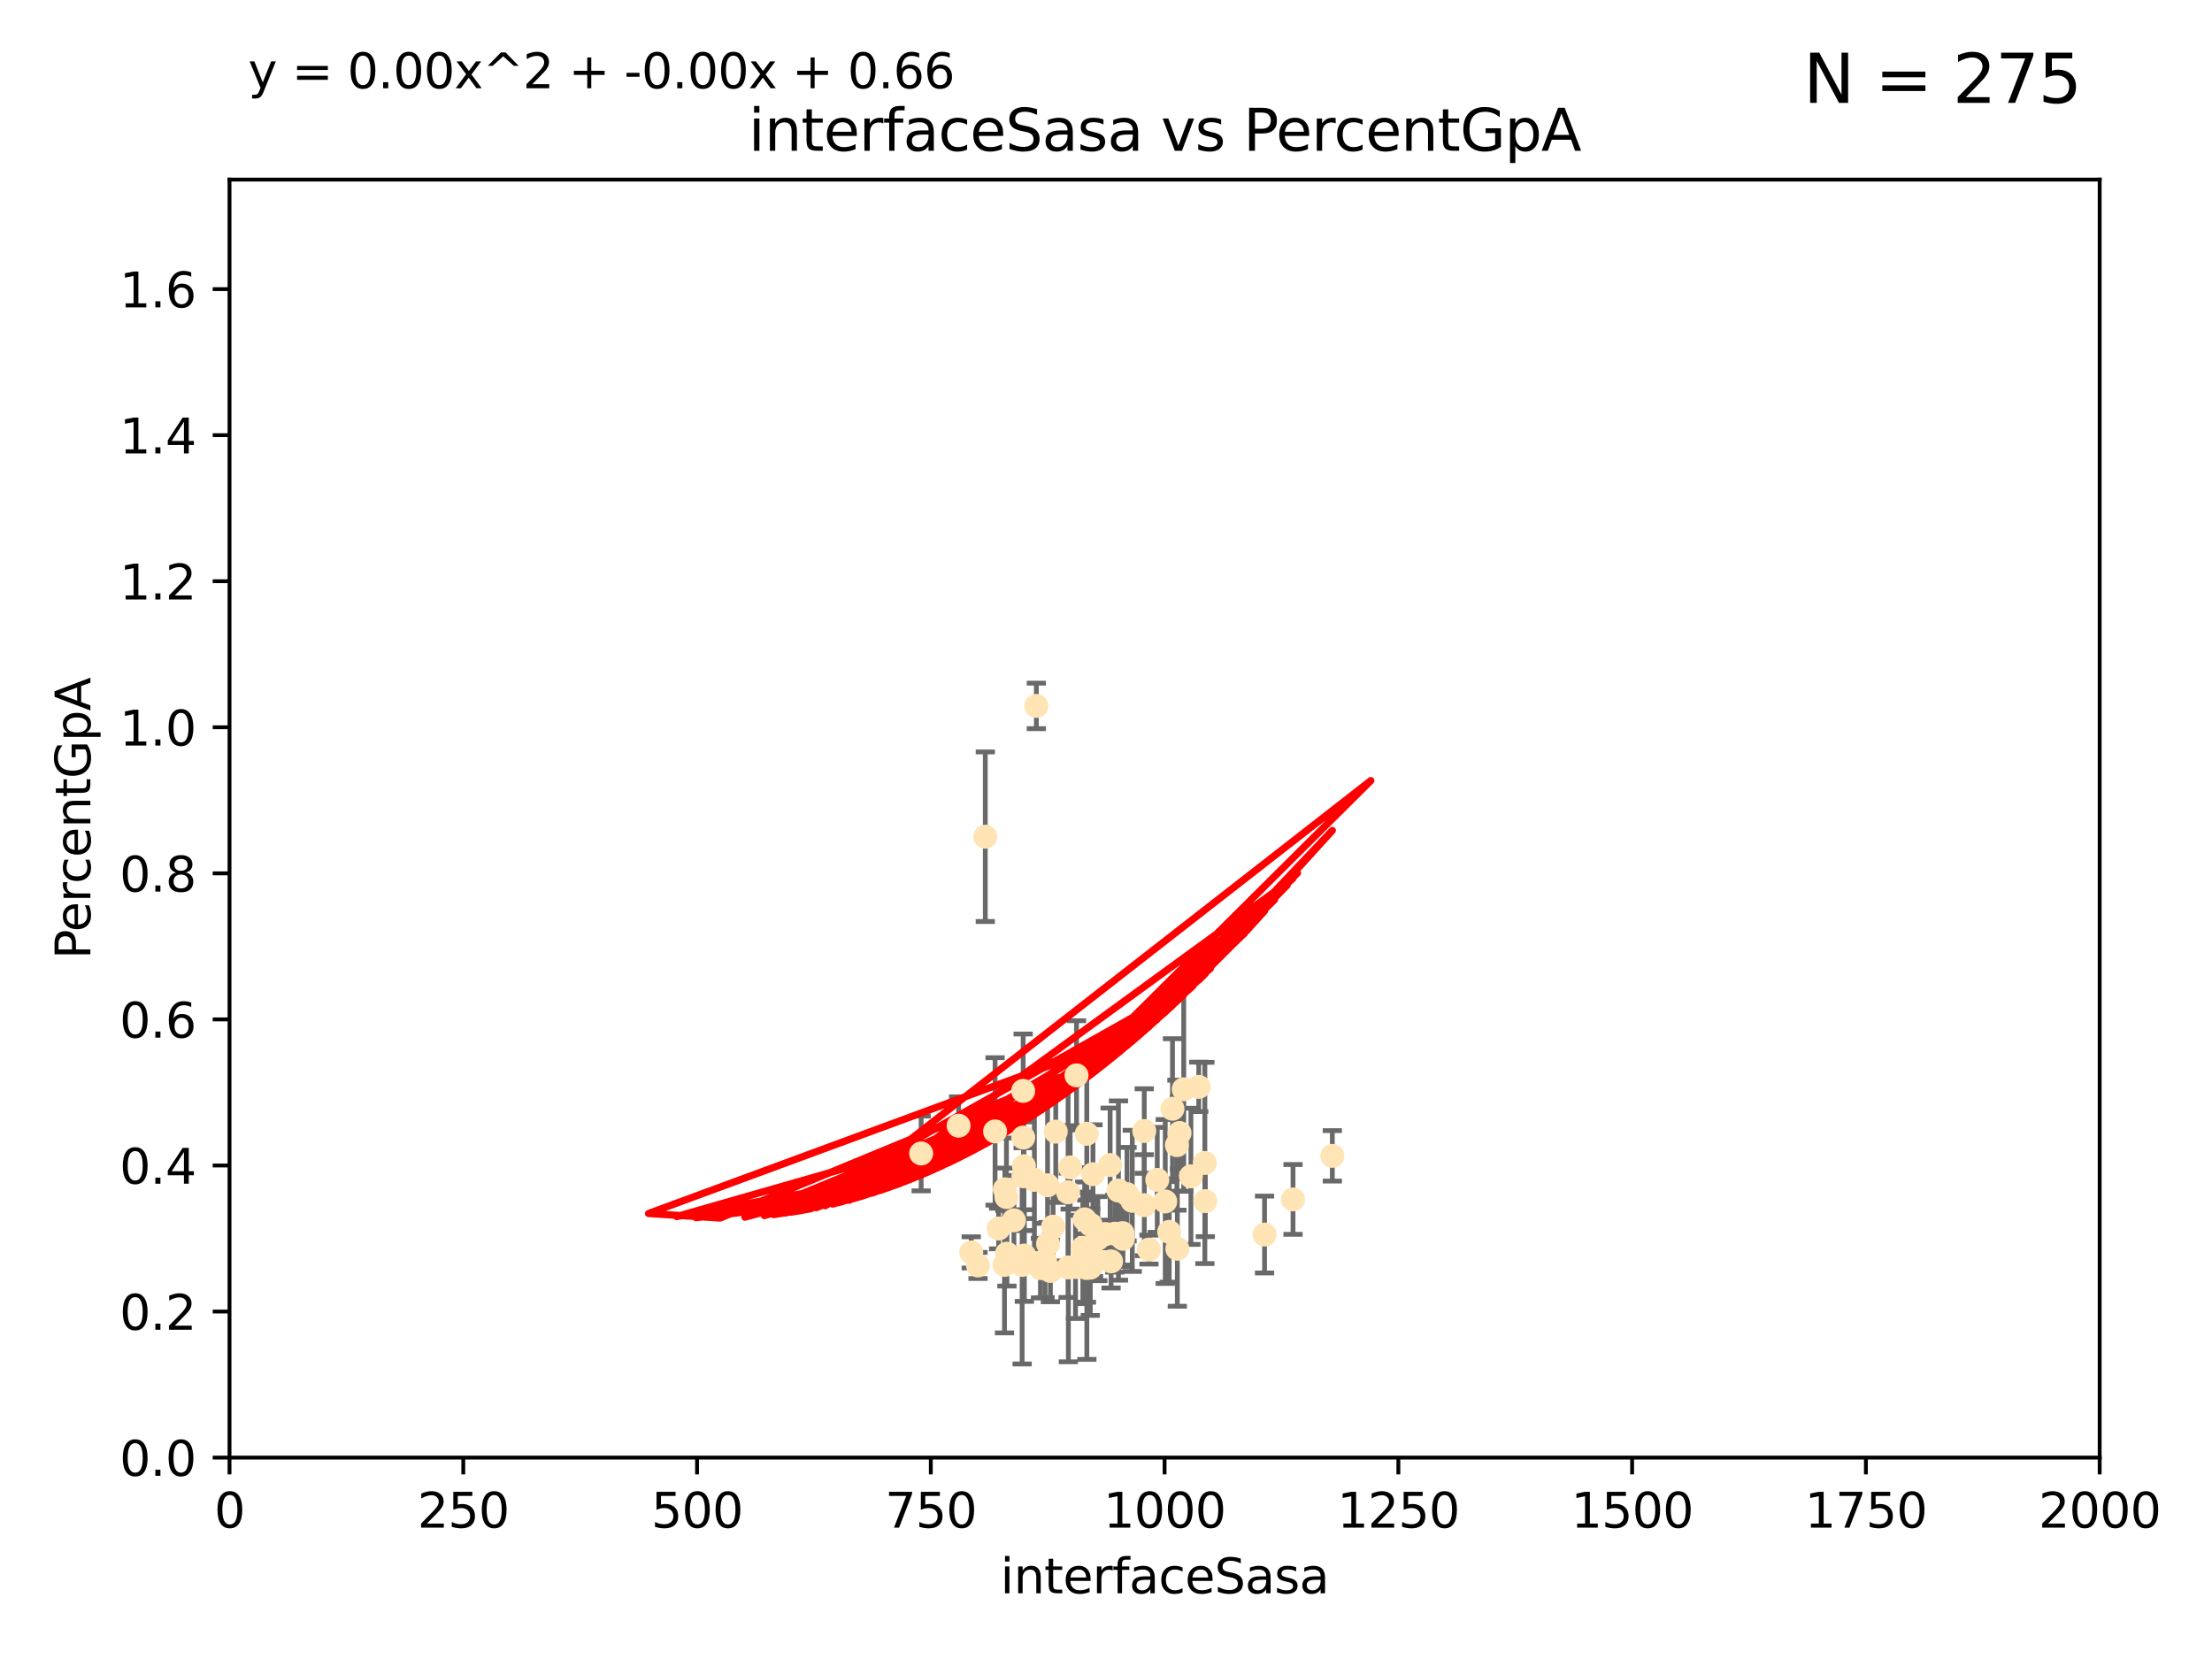 <?xml version="1.0" encoding="utf-8" standalone="no"?>
<!DOCTYPE svg PUBLIC "-//W3C//DTD SVG 1.1//EN"
  "http://www.w3.org/Graphics/SVG/1.1/DTD/svg11.dtd">
<svg xmlns:xlink="http://www.w3.org/1999/xlink" width="460.8pt" height="345.6pt" viewBox="0 0 460.8 345.6" xmlns="http://www.w3.org/2000/svg" version="1.1">
 <defs>
  <style type="text/css">*{stroke-linejoin: round; stroke-linecap: butt}</style>
 </defs>
 <g id="figure_1">
  <g id="patch_1">
   <path d="M 0 345.6 
L 460.8 345.6 
L 460.8 0 
L 0 0 
z
" style="fill: #ffffff"/>
  </g>
  <g id="axes_1">
   <g id="patch_2">
    <path d="M 47.81 303.64 
L 437.4 303.64 
L 437.4 37.411 
L 47.81 37.411 
z
" style="fill: #ffffff"/>
   </g>
   <g id="PathCollection_1">
    <defs>
     <path id="mc298835fd7" d="M 0 1.118 
C 0.297 1.118 0.581 1 0.791 0.791 
C 1 0.581 1.118 0.297 1.118 0 
C 1.118 -0.297 1 -0.581 0.791 -0.791 
C 0.581 -1 0.297 -1.118 0 -1.118 
C -0.297 -1.118 -0.581 -1 -0.791 -0.791 
C -1 -0.581 -1.118 -0.297 -1.118 0 
C -1.118 0.297 -1 0.581 -0.791 0.791 
C -0.581 1 -0.297 1.118 0 1.118 
z
" style="stroke: #ffe4b5"/>
    </defs>
    <g clip-path="url(#pbf606407e8)">
     <use xlink:href="#mc298835fd7" x="249.725" y="226.411" style="fill: #ffe4b5; stroke: #ffe4b5"/>
     <use xlink:href="#mc298835fd7" x="245.718" y="236.024" style="fill: #ffe4b5; stroke: #ffe4b5"/>
     <use xlink:href="#mc298835fd7" x="277.549" y="240.787" style="fill: #ffe4b5; stroke: #ffe4b5"/>
     <use xlink:href="#mc298835fd7" x="215.891" y="147.056" style="fill: #ffe4b5; stroke: #ffe4b5"/>
     <use xlink:href="#mc298835fd7" x="245.174" y="238.556" style="fill: #ffe4b5; stroke: #ffe4b5"/>
     <use xlink:href="#mc298835fd7" x="242.743" y="250.289" style="fill: #ffe4b5; stroke: #ffe4b5"/>
     <use xlink:href="#mc298835fd7" x="225.576" y="259.945" style="fill: #ffe4b5; stroke: #ffe4b5"/>
     <use xlink:href="#mc298835fd7" x="213.394" y="261.555" style="fill: #ffe4b5; stroke: #ffe4b5"/>
     <use xlink:href="#mc298835fd7" x="233.829" y="256.883" style="fill: #ffe4b5; stroke: #ffe4b5"/>
     <use xlink:href="#mc298835fd7" x="213.31" y="242.941" style="fill: #ffe4b5; stroke: #ffe4b5"/>
     <use xlink:href="#mc298835fd7" x="263.429" y="257.179" style="fill: #ffe4b5; stroke: #ffe4b5"/>
     <use xlink:href="#mc298835fd7" x="250.993" y="242.265" style="fill: #ffe4b5; stroke: #ffe4b5"/>
     <use xlink:href="#mc298835fd7" x="226.396" y="236.182" style="fill: #ffe4b5; stroke: #ffe4b5"/>
     <use xlink:href="#mc298835fd7" x="243.569" y="256.619" style="fill: #ffe4b5; stroke: #ffe4b5"/>
     <use xlink:href="#mc298835fd7" x="222.506" y="248.374" style="fill: #ffe4b5; stroke: #ffe4b5"/>
     <use xlink:href="#mc298835fd7" x="211.22" y="254.217" style="fill: #ffe4b5; stroke: #ffe4b5"/>
     <use xlink:href="#mc298835fd7" x="235.873" y="250.156" style="fill: #ffe4b5; stroke: #ffe4b5"/>
     <use xlink:href="#mc298835fd7" x="245.26" y="260.133" style="fill: #ffe4b5; stroke: #ffe4b5"/>
     <use xlink:href="#mc298835fd7" x="234.782" y="248.766" style="fill: #ffe4b5; stroke: #ffe4b5"/>
     <use xlink:href="#mc298835fd7" x="218.334" y="259.112" style="fill: #ffe4b5; stroke: #ffe4b5"/>
     <use xlink:href="#mc298835fd7" x="225.956" y="254.013" style="fill: #ffe4b5; stroke: #ffe4b5"/>
     <use xlink:href="#mc298835fd7" x="215.488" y="245.794" style="fill: #ffe4b5; stroke: #ffe4b5"/>
     <use xlink:href="#mc298835fd7" x="239.356" y="260.314" style="fill: #ffe4b5; stroke: #ffe4b5"/>
     <use xlink:href="#mc298835fd7" x="199.699" y="234.499" style="fill: #ffe4b5; stroke: #ffe4b5"/>
     <use xlink:href="#mc298835fd7" x="209.763" y="261.159" style="fill: #ffe4b5; stroke: #ffe4b5"/>
     <use xlink:href="#mc298835fd7" x="209.663" y="249.368" style="fill: #ffe4b5; stroke: #ffe4b5"/>
     <use xlink:href="#mc298835fd7" x="251.09" y="250.219" style="fill: #ffe4b5; stroke: #ffe4b5"/>
     <use xlink:href="#mc298835fd7" x="218.819" y="264.76" style="fill: #ffe4b5; stroke: #ffe4b5"/>
     <use xlink:href="#mc298835fd7" x="222.933" y="243.187" style="fill: #ffe4b5; stroke: #ffe4b5"/>
     <use xlink:href="#mc298835fd7" x="207.291" y="235.695" style="fill: #ffe4b5; stroke: #ffe4b5"/>
     <use xlink:href="#mc298835fd7" x="230.304" y="257.072" style="fill: #ffe4b5; stroke: #ffe4b5"/>
     <use xlink:href="#mc298835fd7" x="248.092" y="245.048" style="fill: #ffe4b5; stroke: #ffe4b5"/>
     <use xlink:href="#mc298835fd7" x="213.16" y="236.977" style="fill: #ffe4b5; stroke: #ffe4b5"/>
     <use xlink:href="#mc298835fd7" x="238.37" y="235.615" style="fill: #ffe4b5; stroke: #ffe4b5"/>
     <use xlink:href="#mc298835fd7" x="212.93" y="263.511" style="fill: #ffe4b5; stroke: #ffe4b5"/>
     <use xlink:href="#mc298835fd7" x="227.125" y="264.074" style="fill: #ffe4b5; stroke: #ffe4b5"/>
     <use xlink:href="#mc298835fd7" x="244.251" y="230.974" style="fill: #ffe4b5; stroke: #ffe4b5"/>
     <use xlink:href="#mc298835fd7" x="203.738" y="263.623" style="fill: #ffe4b5; stroke: #ffe4b5"/>
     <use xlink:href="#mc298835fd7" x="246.594" y="226.92" style="fill: #ffe4b5; stroke: #ffe4b5"/>
     <use xlink:href="#mc298835fd7" x="226.326" y="264.148" style="fill: #ffe4b5; stroke: #ffe4b5"/>
     <use xlink:href="#mc298835fd7" x="222.561" y="264.031" style="fill: #ffe4b5; stroke: #ffe4b5"/>
     <use xlink:href="#mc298835fd7" x="269.36" y="249.862" style="fill: #ffe4b5; stroke: #ffe4b5"/>
     <use xlink:href="#mc298835fd7" x="224.047" y="263.927" style="fill: #ffe4b5; stroke: #ffe4b5"/>
     <use xlink:href="#mc298835fd7" x="217.7" y="262.579" style="fill: #ffe4b5; stroke: #ffe4b5"/>
     <use xlink:href="#mc298835fd7" x="205.257" y="174.301" style="fill: #ffe4b5; stroke: #ffe4b5"/>
     <use xlink:href="#mc298835fd7" x="241.078" y="245.785" style="fill: #ffe4b5; stroke: #ffe4b5"/>
     <use xlink:href="#mc298835fd7" x="227.801" y="262.072" style="fill: #ffe4b5; stroke: #ffe4b5"/>
     <use xlink:href="#mc298835fd7" x="228.693" y="258.03" style="fill: #ffe4b5; stroke: #ffe4b5"/>
     <use xlink:href="#mc298835fd7" x="216.746" y="264.173" style="fill: #ffe4b5; stroke: #ffe4b5"/>
     <use xlink:href="#mc298835fd7" x="213.144" y="227.252" style="fill: #ffe4b5; stroke: #ffe4b5"/>
     <use xlink:href="#mc298835fd7" x="219.935" y="235.745" style="fill: #ffe4b5; stroke: #ffe4b5"/>
     <use xlink:href="#mc298835fd7" x="202.329" y="260.898" style="fill: #ffe4b5; stroke: #ffe4b5"/>
     <use xlink:href="#mc298835fd7" x="232.224" y="257.002" style="fill: #ffe4b5; stroke: #ffe4b5"/>
     <use xlink:href="#mc298835fd7" x="224.261" y="224.019" style="fill: #ffe4b5; stroke: #ffe4b5"/>
     <use xlink:href="#mc298835fd7" x="233.923" y="258.061" style="fill: #ffe4b5; stroke: #ffe4b5"/>
     <use xlink:href="#mc298835fd7" x="231.457" y="262.765" style="fill: #ffe4b5; stroke: #ffe4b5"/>
     <use xlink:href="#mc298835fd7" x="219.38" y="255.534" style="fill: #ffe4b5; stroke: #ffe4b5"/>
     <use xlink:href="#mc298835fd7" x="209.328" y="247.753" style="fill: #ffe4b5; stroke: #ffe4b5"/>
     <use xlink:href="#mc298835fd7" x="208.029" y="255.921" style="fill: #ffe4b5; stroke: #ffe4b5"/>
     <use xlink:href="#mc298835fd7" x="227.688" y="244.603" style="fill: #ffe4b5; stroke: #ffe4b5"/>
     <use xlink:href="#mc298835fd7" x="227.205" y="255.142" style="fill: #ffe4b5; stroke: #ffe4b5"/>
     <use xlink:href="#mc298835fd7" x="209.256" y="263.501" style="fill: #ffe4b5; stroke: #ffe4b5"/>
     <use xlink:href="#mc298835fd7" x="226.41" y="263.219" style="fill: #ffe4b5; stroke: #ffe4b5"/>
     <use xlink:href="#mc298835fd7" x="218.226" y="246.911" style="fill: #ffe4b5; stroke: #ffe4b5"/>
     <use xlink:href="#mc298835fd7" x="191.894" y="240.283" style="fill: #ffe4b5; stroke: #ffe4b5"/>
     <use xlink:href="#mc298835fd7" x="232.996" y="248.009" style="fill: #ffe4b5; stroke: #ffe4b5"/>
     <use xlink:href="#mc298835fd7" x="238.38" y="251.06" style="fill: #ffe4b5; stroke: #ffe4b5"/>
     <use xlink:href="#mc298835fd7" x="231.26" y="242.696" style="fill: #ffe4b5; stroke: #ffe4b5"/>
     <use xlink:href="#mc298835fd7" x="213.195" y="245.033" style="fill: #ffe4b5; stroke: #ffe4b5"/>
    </g>
   </g>
   <g id="matplotlib.axis_1">
    <g id="xtick_1">
     <g id="line2d_1">
      <defs>
       <path id="mfb5d2023b6" d="M 0 0 
L 0 3.5 
" style="stroke: #000000; stroke-width: 0.8"/>
      </defs>
      <g>
       <use xlink:href="#mfb5d2023b6" x="47.81" y="303.64" style="stroke: #000000; stroke-width: 0.8"/>
      </g>
     </g>
     <g id="text_1">
      <!-- 0 -->
      <g transform="translate(44.629 318.238)scale(0.1 -0.1)">
       <defs>
        <path id="DejaVuSans-30" d="M 2034 4250 
Q 1547 4250 1301 3770 
Q 1056 3291 1056 2328 
Q 1056 1369 1301 889 
Q 1547 409 2034 409 
Q 2525 409 2770 889 
Q 3016 1369 3016 2328 
Q 3016 3291 2770 3770 
Q 2525 4250 2034 4250 
z
M 2034 4750 
Q 2819 4750 3233 4129 
Q 3647 3509 3647 2328 
Q 3647 1150 3233 529 
Q 2819 -91 2034 -91 
Q 1250 -91 836 529 
Q 422 1150 422 2328 
Q 422 3509 836 4129 
Q 1250 4750 2034 4750 
z
" transform="scale(0.016)"/>
       </defs>
       <use xlink:href="#DejaVuSans-30"/>
      </g>
     </g>
    </g>
    <g id="xtick_2">
     <g id="line2d_2">
      <g>
       <use xlink:href="#mfb5d2023b6" x="96.509" y="303.64" style="stroke: #000000; stroke-width: 0.8"/>
      </g>
     </g>
     <g id="text_2">
      <!-- 250 -->
      <g transform="translate(86.965 318.238)scale(0.1 -0.1)">
       <defs>
        <path id="DejaVuSans-32" d="M 1228 531 
L 3431 531 
L 3431 0 
L 469 0 
L 469 531 
Q 828 903 1448 1529 
Q 2069 2156 2228 2338 
Q 2531 2678 2651 2914 
Q 2772 3150 2772 3378 
Q 2772 3750 2511 3984 
Q 2250 4219 1831 4219 
Q 1534 4219 1204 4116 
Q 875 4013 500 3803 
L 500 4441 
Q 881 4594 1212 4672 
Q 1544 4750 1819 4750 
Q 2544 4750 2975 4387 
Q 3406 4025 3406 3419 
Q 3406 3131 3298 2873 
Q 3191 2616 2906 2266 
Q 2828 2175 2409 1742 
Q 1991 1309 1228 531 
z
" transform="scale(0.016)"/>
        <path id="DejaVuSans-35" d="M 691 4666 
L 3169 4666 
L 3169 4134 
L 1269 4134 
L 1269 2991 
Q 1406 3038 1543 3061 
Q 1681 3084 1819 3084 
Q 2600 3084 3056 2656 
Q 3513 2228 3513 1497 
Q 3513 744 3044 326 
Q 2575 -91 1722 -91 
Q 1428 -91 1123 -41 
Q 819 9 494 109 
L 494 744 
Q 775 591 1075 516 
Q 1375 441 1709 441 
Q 2250 441 2565 725 
Q 2881 1009 2881 1497 
Q 2881 1984 2565 2268 
Q 2250 2553 1709 2553 
Q 1456 2553 1204 2497 
Q 953 2441 691 2322 
L 691 4666 
z
" transform="scale(0.016)"/>
       </defs>
       <use xlink:href="#DejaVuSans-32"/>
       <use xlink:href="#DejaVuSans-35" x="63.623"/>
       <use xlink:href="#DejaVuSans-30" x="127.246"/>
      </g>
     </g>
    </g>
    <g id="xtick_3">
     <g id="line2d_3">
      <g>
       <use xlink:href="#mfb5d2023b6" x="145.208" y="303.64" style="stroke: #000000; stroke-width: 0.8"/>
      </g>
     </g>
     <g id="text_3">
      <!-- 500 -->
      <g transform="translate(135.664 318.238)scale(0.1 -0.1)">
       <use xlink:href="#DejaVuSans-35"/>
       <use xlink:href="#DejaVuSans-30" x="63.623"/>
       <use xlink:href="#DejaVuSans-30" x="127.246"/>
      </g>
     </g>
    </g>
    <g id="xtick_4">
     <g id="line2d_4">
      <g>
       <use xlink:href="#mfb5d2023b6" x="193.906" y="303.64" style="stroke: #000000; stroke-width: 0.8"/>
      </g>
     </g>
     <g id="text_4">
      <!-- 750 -->
      <g transform="translate(184.363 318.238)scale(0.1 -0.1)">
       <defs>
        <path id="DejaVuSans-37" d="M 525 4666 
L 3525 4666 
L 3525 4397 
L 1831 0 
L 1172 0 
L 2766 4134 
L 525 4134 
L 525 4666 
z
" transform="scale(0.016)"/>
       </defs>
       <use xlink:href="#DejaVuSans-37"/>
       <use xlink:href="#DejaVuSans-35" x="63.623"/>
       <use xlink:href="#DejaVuSans-30" x="127.246"/>
      </g>
     </g>
    </g>
    <g id="xtick_5">
     <g id="line2d_5">
      <g>
       <use xlink:href="#mfb5d2023b6" x="242.605" y="303.64" style="stroke: #000000; stroke-width: 0.8"/>
      </g>
     </g>
     <g id="text_5">
      <!-- 1000 -->
      <g transform="translate(229.88 318.238)scale(0.1 -0.1)">
       <defs>
        <path id="DejaVuSans-31" d="M 794 531 
L 1825 531 
L 1825 4091 
L 703 3866 
L 703 4441 
L 1819 4666 
L 2450 4666 
L 2450 531 
L 3481 531 
L 3481 0 
L 794 0 
L 794 531 
z
" transform="scale(0.016)"/>
       </defs>
       <use xlink:href="#DejaVuSans-31"/>
       <use xlink:href="#DejaVuSans-30" x="63.623"/>
       <use xlink:href="#DejaVuSans-30" x="127.246"/>
       <use xlink:href="#DejaVuSans-30" x="190.869"/>
      </g>
     </g>
    </g>
    <g id="xtick_6">
     <g id="line2d_6">
      <g>
       <use xlink:href="#mfb5d2023b6" x="291.304" y="303.64" style="stroke: #000000; stroke-width: 0.8"/>
      </g>
     </g>
     <g id="text_6">
      <!-- 1250 -->
      <g transform="translate(278.579 318.238)scale(0.1 -0.1)">
       <use xlink:href="#DejaVuSans-31"/>
       <use xlink:href="#DejaVuSans-32" x="63.623"/>
       <use xlink:href="#DejaVuSans-35" x="127.246"/>
       <use xlink:href="#DejaVuSans-30" x="190.869"/>
      </g>
     </g>
    </g>
    <g id="xtick_7">
     <g id="line2d_7">
      <g>
       <use xlink:href="#mfb5d2023b6" x="340.002" y="303.64" style="stroke: #000000; stroke-width: 0.8"/>
      </g>
     </g>
     <g id="text_7">
      <!-- 1500 -->
      <g transform="translate(327.277 318.238)scale(0.1 -0.1)">
       <use xlink:href="#DejaVuSans-31"/>
       <use xlink:href="#DejaVuSans-35" x="63.623"/>
       <use xlink:href="#DejaVuSans-30" x="127.246"/>
       <use xlink:href="#DejaVuSans-30" x="190.869"/>
      </g>
     </g>
    </g>
    <g id="xtick_8">
     <g id="line2d_8">
      <g>
       <use xlink:href="#mfb5d2023b6" x="388.701" y="303.64" style="stroke: #000000; stroke-width: 0.8"/>
      </g>
     </g>
     <g id="text_8">
      <!-- 1750 -->
      <g transform="translate(375.976 318.238)scale(0.1 -0.1)">
       <use xlink:href="#DejaVuSans-31"/>
       <use xlink:href="#DejaVuSans-37" x="63.623"/>
       <use xlink:href="#DejaVuSans-35" x="127.246"/>
       <use xlink:href="#DejaVuSans-30" x="190.869"/>
      </g>
     </g>
    </g>
    <g id="xtick_9">
     <g id="line2d_9">
      <g>
       <use xlink:href="#mfb5d2023b6" x="437.4" y="303.64" style="stroke: #000000; stroke-width: 0.8"/>
      </g>
     </g>
     <g id="text_9">
      <!-- 2000 -->
      <g transform="translate(424.675 318.238)scale(0.1 -0.1)">
       <use xlink:href="#DejaVuSans-32"/>
       <use xlink:href="#DejaVuSans-30" x="63.623"/>
       <use xlink:href="#DejaVuSans-30" x="127.246"/>
       <use xlink:href="#DejaVuSans-30" x="190.869"/>
      </g>
     </g>
    </g>
    <g id="text_10">
     <!-- interfaceSasa -->
     <g transform="translate(208.398 331.917)scale(0.1 -0.1)">
      <defs>
       <path id="DejaVuSans-69" d="M 603 3500 
L 1178 3500 
L 1178 0 
L 603 0 
L 603 3500 
z
M 603 4863 
L 1178 4863 
L 1178 4134 
L 603 4134 
L 603 4863 
z
" transform="scale(0.016)"/>
       <path id="DejaVuSans-6e" d="M 3513 2113 
L 3513 0 
L 2938 0 
L 2938 2094 
Q 2938 2591 2744 2837 
Q 2550 3084 2163 3084 
Q 1697 3084 1428 2787 
Q 1159 2491 1159 1978 
L 1159 0 
L 581 0 
L 581 3500 
L 1159 3500 
L 1159 2956 
Q 1366 3272 1645 3428 
Q 1925 3584 2291 3584 
Q 2894 3584 3203 3211 
Q 3513 2838 3513 2113 
z
" transform="scale(0.016)"/>
       <path id="DejaVuSans-74" d="M 1172 4494 
L 1172 3500 
L 2356 3500 
L 2356 3053 
L 1172 3053 
L 1172 1153 
Q 1172 725 1289 603 
Q 1406 481 1766 481 
L 2356 481 
L 2356 0 
L 1766 0 
Q 1100 0 847 248 
Q 594 497 594 1153 
L 594 3053 
L 172 3053 
L 172 3500 
L 594 3500 
L 594 4494 
L 1172 4494 
z
" transform="scale(0.016)"/>
       <path id="DejaVuSans-65" d="M 3597 1894 
L 3597 1613 
L 953 1613 
Q 991 1019 1311 708 
Q 1631 397 2203 397 
Q 2534 397 2845 478 
Q 3156 559 3463 722 
L 3463 178 
Q 3153 47 2828 -22 
Q 2503 -91 2169 -91 
Q 1331 -91 842 396 
Q 353 884 353 1716 
Q 353 2575 817 3079 
Q 1281 3584 2069 3584 
Q 2775 3584 3186 3129 
Q 3597 2675 3597 1894 
z
M 3022 2063 
Q 3016 2534 2758 2815 
Q 2500 3097 2075 3097 
Q 1594 3097 1305 2825 
Q 1016 2553 972 2059 
L 3022 2063 
z
" transform="scale(0.016)"/>
       <path id="DejaVuSans-72" d="M 2631 2963 
Q 2534 3019 2420 3045 
Q 2306 3072 2169 3072 
Q 1681 3072 1420 2755 
Q 1159 2438 1159 1844 
L 1159 0 
L 581 0 
L 581 3500 
L 1159 3500 
L 1159 2956 
Q 1341 3275 1631 3429 
Q 1922 3584 2338 3584 
Q 2397 3584 2469 3576 
Q 2541 3569 2628 3553 
L 2631 2963 
z
" transform="scale(0.016)"/>
       <path id="DejaVuSans-66" d="M 2375 4863 
L 2375 4384 
L 1825 4384 
Q 1516 4384 1395 4259 
Q 1275 4134 1275 3809 
L 1275 3500 
L 2222 3500 
L 2222 3053 
L 1275 3053 
L 1275 0 
L 697 0 
L 697 3053 
L 147 3053 
L 147 3500 
L 697 3500 
L 697 3744 
Q 697 4328 969 4595 
Q 1241 4863 1831 4863 
L 2375 4863 
z
" transform="scale(0.016)"/>
       <path id="DejaVuSans-61" d="M 2194 1759 
Q 1497 1759 1228 1600 
Q 959 1441 959 1056 
Q 959 750 1161 570 
Q 1363 391 1709 391 
Q 2188 391 2477 730 
Q 2766 1069 2766 1631 
L 2766 1759 
L 2194 1759 
z
M 3341 1997 
L 3341 0 
L 2766 0 
L 2766 531 
Q 2569 213 2275 61 
Q 1981 -91 1556 -91 
Q 1019 -91 701 211 
Q 384 513 384 1019 
Q 384 1609 779 1909 
Q 1175 2209 1959 2209 
L 2766 2209 
L 2766 2266 
Q 2766 2663 2505 2880 
Q 2244 3097 1772 3097 
Q 1472 3097 1187 3025 
Q 903 2953 641 2809 
L 641 3341 
Q 956 3463 1253 3523 
Q 1550 3584 1831 3584 
Q 2591 3584 2966 3190 
Q 3341 2797 3341 1997 
z
" transform="scale(0.016)"/>
       <path id="DejaVuSans-63" d="M 3122 3366 
L 3122 2828 
Q 2878 2963 2633 3030 
Q 2388 3097 2138 3097 
Q 1578 3097 1268 2742 
Q 959 2388 959 1747 
Q 959 1106 1268 751 
Q 1578 397 2138 397 
Q 2388 397 2633 464 
Q 2878 531 3122 666 
L 3122 134 
Q 2881 22 2623 -34 
Q 2366 -91 2075 -91 
Q 1284 -91 818 406 
Q 353 903 353 1747 
Q 353 2603 823 3093 
Q 1294 3584 2113 3584 
Q 2378 3584 2631 3529 
Q 2884 3475 3122 3366 
z
" transform="scale(0.016)"/>
       <path id="DejaVuSans-53" d="M 3425 4513 
L 3425 3897 
Q 3066 4069 2747 4153 
Q 2428 4238 2131 4238 
Q 1616 4238 1336 4038 
Q 1056 3838 1056 3469 
Q 1056 3159 1242 3001 
Q 1428 2844 1947 2747 
L 2328 2669 
Q 3034 2534 3370 2195 
Q 3706 1856 3706 1288 
Q 3706 609 3251 259 
Q 2797 -91 1919 -91 
Q 1588 -91 1214 -16 
Q 841 59 441 206 
L 441 856 
Q 825 641 1194 531 
Q 1563 422 1919 422 
Q 2459 422 2753 634 
Q 3047 847 3047 1241 
Q 3047 1584 2836 1778 
Q 2625 1972 2144 2069 
L 1759 2144 
Q 1053 2284 737 2584 
Q 422 2884 422 3419 
Q 422 4038 858 4394 
Q 1294 4750 2059 4750 
Q 2388 4750 2728 4690 
Q 3069 4631 3425 4513 
z
" transform="scale(0.016)"/>
       <path id="DejaVuSans-73" d="M 2834 3397 
L 2834 2853 
Q 2591 2978 2328 3040 
Q 2066 3103 1784 3103 
Q 1356 3103 1142 2972 
Q 928 2841 928 2578 
Q 928 2378 1081 2264 
Q 1234 2150 1697 2047 
L 1894 2003 
Q 2506 1872 2764 1633 
Q 3022 1394 3022 966 
Q 3022 478 2636 193 
Q 2250 -91 1575 -91 
Q 1294 -91 989 -36 
Q 684 19 347 128 
L 347 722 
Q 666 556 975 473 
Q 1284 391 1588 391 
Q 1994 391 2212 530 
Q 2431 669 2431 922 
Q 2431 1156 2273 1281 
Q 2116 1406 1581 1522 
L 1381 1569 
Q 847 1681 609 1914 
Q 372 2147 372 2553 
Q 372 3047 722 3315 
Q 1072 3584 1716 3584 
Q 2034 3584 2315 3537 
Q 2597 3491 2834 3397 
z
" transform="scale(0.016)"/>
      </defs>
      <use xlink:href="#DejaVuSans-69"/>
      <use xlink:href="#DejaVuSans-6e" x="27.783"/>
      <use xlink:href="#DejaVuSans-74" x="91.162"/>
      <use xlink:href="#DejaVuSans-65" x="130.371"/>
      <use xlink:href="#DejaVuSans-72" x="191.895"/>
      <use xlink:href="#DejaVuSans-66" x="233.008"/>
      <use xlink:href="#DejaVuSans-61" x="268.213"/>
      <use xlink:href="#DejaVuSans-63" x="329.492"/>
      <use xlink:href="#DejaVuSans-65" x="384.473"/>
      <use xlink:href="#DejaVuSans-53" x="445.996"/>
      <use xlink:href="#DejaVuSans-61" x="509.473"/>
      <use xlink:href="#DejaVuSans-73" x="570.752"/>
      <use xlink:href="#DejaVuSans-61" x="622.852"/>
     </g>
    </g>
   </g>
   <g id="matplotlib.axis_2">
    <g id="ytick_1">
     <g id="line2d_10">
      <defs>
       <path id="mae9d6e13dc" d="M 0 0 
L -3.5 0 
" style="stroke: #000000; stroke-width: 0.8"/>
      </defs>
      <g>
       <use xlink:href="#mae9d6e13dc" x="47.81" y="303.64" style="stroke: #000000; stroke-width: 0.8"/>
      </g>
     </g>
     <g id="text_11">
      <!-- 0.0 -->
      <g transform="translate(24.907 307.439)scale(0.1 -0.1)">
       <defs>
        <path id="DejaVuSans-2e" d="M 684 794 
L 1344 794 
L 1344 0 
L 684 0 
L 684 794 
z
" transform="scale(0.016)"/>
       </defs>
       <use xlink:href="#DejaVuSans-30"/>
       <use xlink:href="#DejaVuSans-2e" x="63.623"/>
       <use xlink:href="#DejaVuSans-30" x="95.41"/>
      </g>
     </g>
    </g>
    <g id="ytick_2">
     <g id="line2d_11">
      <g>
       <use xlink:href="#mae9d6e13dc" x="47.81" y="273.214" style="stroke: #000000; stroke-width: 0.8"/>
      </g>
     </g>
     <g id="text_12">
      <!-- 0.2 -->
      <g transform="translate(24.907 277.013)scale(0.1 -0.1)">
       <use xlink:href="#DejaVuSans-30"/>
       <use xlink:href="#DejaVuSans-2e" x="63.623"/>
       <use xlink:href="#DejaVuSans-32" x="95.41"/>
      </g>
     </g>
    </g>
    <g id="ytick_3">
     <g id="line2d_12">
      <g>
       <use xlink:href="#mae9d6e13dc" x="47.81" y="242.788" style="stroke: #000000; stroke-width: 0.8"/>
      </g>
     </g>
     <g id="text_13">
      <!-- 0.4 -->
      <g transform="translate(24.907 246.587)scale(0.1 -0.1)">
       <defs>
        <path id="DejaVuSans-34" d="M 2419 4116 
L 825 1625 
L 2419 1625 
L 2419 4116 
z
M 2253 4666 
L 3047 4666 
L 3047 1625 
L 3713 1625 
L 3713 1100 
L 3047 1100 
L 3047 0 
L 2419 0 
L 2419 1100 
L 313 1100 
L 313 1709 
L 2253 4666 
z
" transform="scale(0.016)"/>
       </defs>
       <use xlink:href="#DejaVuSans-30"/>
       <use xlink:href="#DejaVuSans-2e" x="63.623"/>
       <use xlink:href="#DejaVuSans-34" x="95.41"/>
      </g>
     </g>
    </g>
    <g id="ytick_4">
     <g id="line2d_13">
      <g>
       <use xlink:href="#mae9d6e13dc" x="47.81" y="212.362" style="stroke: #000000; stroke-width: 0.8"/>
      </g>
     </g>
     <g id="text_14">
      <!-- 0.6 -->
      <g transform="translate(24.907 216.161)scale(0.1 -0.1)">
       <defs>
        <path id="DejaVuSans-36" d="M 2113 2584 
Q 1688 2584 1439 2293 
Q 1191 2003 1191 1497 
Q 1191 994 1439 701 
Q 1688 409 2113 409 
Q 2538 409 2786 701 
Q 3034 994 3034 1497 
Q 3034 2003 2786 2293 
Q 2538 2584 2113 2584 
z
M 3366 4563 
L 3366 3988 
Q 3128 4100 2886 4159 
Q 2644 4219 2406 4219 
Q 1781 4219 1451 3797 
Q 1122 3375 1075 2522 
Q 1259 2794 1537 2939 
Q 1816 3084 2150 3084 
Q 2853 3084 3261 2657 
Q 3669 2231 3669 1497 
Q 3669 778 3244 343 
Q 2819 -91 2113 -91 
Q 1303 -91 875 529 
Q 447 1150 447 2328 
Q 447 3434 972 4092 
Q 1497 4750 2381 4750 
Q 2619 4750 2861 4703 
Q 3103 4656 3366 4563 
z
" transform="scale(0.016)"/>
       </defs>
       <use xlink:href="#DejaVuSans-30"/>
       <use xlink:href="#DejaVuSans-2e" x="63.623"/>
       <use xlink:href="#DejaVuSans-36" x="95.41"/>
      </g>
     </g>
    </g>
    <g id="ytick_5">
     <g id="line2d_14">
      <g>
       <use xlink:href="#mae9d6e13dc" x="47.81" y="181.935" style="stroke: #000000; stroke-width: 0.8"/>
      </g>
     </g>
     <g id="text_15">
      <!-- 0.8 -->
      <g transform="translate(24.907 185.735)scale(0.1 -0.1)">
       <defs>
        <path id="DejaVuSans-38" d="M 2034 2216 
Q 1584 2216 1326 1975 
Q 1069 1734 1069 1313 
Q 1069 891 1326 650 
Q 1584 409 2034 409 
Q 2484 409 2743 651 
Q 3003 894 3003 1313 
Q 3003 1734 2745 1975 
Q 2488 2216 2034 2216 
z
M 1403 2484 
Q 997 2584 770 2862 
Q 544 3141 544 3541 
Q 544 4100 942 4425 
Q 1341 4750 2034 4750 
Q 2731 4750 3128 4425 
Q 3525 4100 3525 3541 
Q 3525 3141 3298 2862 
Q 3072 2584 2669 2484 
Q 3125 2378 3379 2068 
Q 3634 1759 3634 1313 
Q 3634 634 3220 271 
Q 2806 -91 2034 -91 
Q 1263 -91 848 271 
Q 434 634 434 1313 
Q 434 1759 690 2068 
Q 947 2378 1403 2484 
z
M 1172 3481 
Q 1172 3119 1398 2916 
Q 1625 2713 2034 2713 
Q 2441 2713 2670 2916 
Q 2900 3119 2900 3481 
Q 2900 3844 2670 4047 
Q 2441 4250 2034 4250 
Q 1625 4250 1398 4047 
Q 1172 3844 1172 3481 
z
" transform="scale(0.016)"/>
       </defs>
       <use xlink:href="#DejaVuSans-30"/>
       <use xlink:href="#DejaVuSans-2e" x="63.623"/>
       <use xlink:href="#DejaVuSans-38" x="95.41"/>
      </g>
     </g>
    </g>
    <g id="ytick_6">
     <g id="line2d_15">
      <g>
       <use xlink:href="#mae9d6e13dc" x="47.81" y="151.509" style="stroke: #000000; stroke-width: 0.8"/>
      </g>
     </g>
     <g id="text_16">
      <!-- 1.0 -->
      <g transform="translate(24.907 155.308)scale(0.1 -0.1)">
       <use xlink:href="#DejaVuSans-31"/>
       <use xlink:href="#DejaVuSans-2e" x="63.623"/>
       <use xlink:href="#DejaVuSans-30" x="95.41"/>
      </g>
     </g>
    </g>
    <g id="ytick_7">
     <g id="line2d_16">
      <g>
       <use xlink:href="#mae9d6e13dc" x="47.81" y="121.083" style="stroke: #000000; stroke-width: 0.8"/>
      </g>
     </g>
     <g id="text_17">
      <!-- 1.2 -->
      <g transform="translate(24.907 124.882)scale(0.1 -0.1)">
       <use xlink:href="#DejaVuSans-31"/>
       <use xlink:href="#DejaVuSans-2e" x="63.623"/>
       <use xlink:href="#DejaVuSans-32" x="95.41"/>
      </g>
     </g>
    </g>
    <g id="ytick_8">
     <g id="line2d_17">
      <g>
       <use xlink:href="#mae9d6e13dc" x="47.81" y="90.657" style="stroke: #000000; stroke-width: 0.8"/>
      </g>
     </g>
     <g id="text_18">
      <!-- 1.4 -->
      <g transform="translate(24.907 94.456)scale(0.1 -0.1)">
       <use xlink:href="#DejaVuSans-31"/>
       <use xlink:href="#DejaVuSans-2e" x="63.623"/>
       <use xlink:href="#DejaVuSans-34" x="95.41"/>
      </g>
     </g>
    </g>
    <g id="ytick_9">
     <g id="line2d_18">
      <g>
       <use xlink:href="#mae9d6e13dc" x="47.81" y="60.231" style="stroke: #000000; stroke-width: 0.8"/>
      </g>
     </g>
     <g id="text_19">
      <!-- 1.6 -->
      <g transform="translate(24.907 64.03)scale(0.1 -0.1)">
       <use xlink:href="#DejaVuSans-31"/>
       <use xlink:href="#DejaVuSans-2e" x="63.623"/>
       <use xlink:href="#DejaVuSans-36" x="95.41"/>
      </g>
     </g>
    </g>
    <g id="text_20">
     <!-- PercentGpA -->
     <g transform="translate(18.827 199.802)rotate(-90)scale(0.1 -0.1)">
      <defs>
       <path id="DejaVuSans-50" d="M 1259 4147 
L 1259 2394 
L 2053 2394 
Q 2494 2394 2734 2622 
Q 2975 2850 2975 3272 
Q 2975 3691 2734 3919 
Q 2494 4147 2053 4147 
L 1259 4147 
z
M 628 4666 
L 2053 4666 
Q 2838 4666 3239 4311 
Q 3641 3956 3641 3272 
Q 3641 2581 3239 2228 
Q 2838 1875 2053 1875 
L 1259 1875 
L 1259 0 
L 628 0 
L 628 4666 
z
" transform="scale(0.016)"/>
       <path id="DejaVuSans-47" d="M 3809 666 
L 3809 1919 
L 2778 1919 
L 2778 2438 
L 4434 2438 
L 4434 434 
Q 4069 175 3628 42 
Q 3188 -91 2688 -91 
Q 1594 -91 976 548 
Q 359 1188 359 2328 
Q 359 3472 976 4111 
Q 1594 4750 2688 4750 
Q 3144 4750 3555 4637 
Q 3966 4525 4313 4306 
L 4313 3634 
Q 3963 3931 3569 4081 
Q 3175 4231 2741 4231 
Q 1884 4231 1454 3753 
Q 1025 3275 1025 2328 
Q 1025 1384 1454 906 
Q 1884 428 2741 428 
Q 3075 428 3337 486 
Q 3600 544 3809 666 
z
" transform="scale(0.016)"/>
       <path id="DejaVuSans-70" d="M 1159 525 
L 1159 -1331 
L 581 -1331 
L 581 3500 
L 1159 3500 
L 1159 2969 
Q 1341 3281 1617 3432 
Q 1894 3584 2278 3584 
Q 2916 3584 3314 3078 
Q 3713 2572 3713 1747 
Q 3713 922 3314 415 
Q 2916 -91 2278 -91 
Q 1894 -91 1617 61 
Q 1341 213 1159 525 
z
M 3116 1747 
Q 3116 2381 2855 2742 
Q 2594 3103 2138 3103 
Q 1681 3103 1420 2742 
Q 1159 2381 1159 1747 
Q 1159 1113 1420 752 
Q 1681 391 2138 391 
Q 2594 391 2855 752 
Q 3116 1113 3116 1747 
z
" transform="scale(0.016)"/>
       <path id="DejaVuSans-41" d="M 2188 4044 
L 1331 1722 
L 3047 1722 
L 2188 4044 
z
M 1831 4666 
L 2547 4666 
L 4325 0 
L 3669 0 
L 3244 1197 
L 1141 1197 
L 716 0 
L 50 0 
L 1831 4666 
z
" transform="scale(0.016)"/>
      </defs>
      <use xlink:href="#DejaVuSans-50"/>
      <use xlink:href="#DejaVuSans-65" x="56.678"/>
      <use xlink:href="#DejaVuSans-72" x="118.201"/>
      <use xlink:href="#DejaVuSans-63" x="157.064"/>
      <use xlink:href="#DejaVuSans-65" x="212.045"/>
      <use xlink:href="#DejaVuSans-6e" x="273.568"/>
      <use xlink:href="#DejaVuSans-74" x="336.947"/>
      <use xlink:href="#DejaVuSans-47" x="376.156"/>
      <use xlink:href="#DejaVuSans-70" x="453.646"/>
      <use xlink:href="#DejaVuSans-41" x="517.123"/>
     </g>
    </g>
   </g>
   <g id="LineCollection_1">
    <path d="M 249.725 231.559 
L 249.725 221.262 
" clip-path="url(#pbf606407e8)" style="fill: none; stroke: #696969"/>
    <path d="M 245.718 243.516 
L 245.718 228.533 
" clip-path="url(#pbf606407e8)" style="fill: none; stroke: #696969"/>
    <path d="M 277.549 246.04 
L 277.549 235.533 
" clip-path="url(#pbf606407e8)" style="fill: none; stroke: #696969"/>
    <path d="M 215.891 151.794 
L 215.891 142.317 
" clip-path="url(#pbf606407e8)" style="fill: none; stroke: #696969"/>
    <path d="M 245.174 252.097 
L 245.174 225.016 
" clip-path="url(#pbf606407e8)" style="fill: none; stroke: #696969"/>
    <path d="M 242.743 267.366 
L 242.743 233.211 
" clip-path="url(#pbf606407e8)" style="fill: none; stroke: #696969"/>
    <path d="M 225.576 271.552 
L 225.576 248.339 
" clip-path="url(#pbf606407e8)" style="fill: none; stroke: #696969"/>
    <path d="M 213.394 271.103 
L 213.394 252.008 
" clip-path="url(#pbf606407e8)" style="fill: none; stroke: #696969"/>
    <path d="M 233.829 263.541 
L 233.829 250.225 
" clip-path="url(#pbf606407e8)" style="fill: none; stroke: #696969"/>
    <path d="M 213.31 253.852 
L 213.31 232.031 
" clip-path="url(#pbf606407e8)" style="fill: none; stroke: #696969"/>
    <path d="M 263.429 265.185 
L 263.429 249.173 
" clip-path="url(#pbf606407e8)" style="fill: none; stroke: #696969"/>
    <path d="M 250.993 263.227 
L 250.993 221.304 
" clip-path="url(#pbf606407e8)" style="fill: none; stroke: #696969"/>
    <path d="M 226.396 249.992 
L 226.396 222.371 
" clip-path="url(#pbf606407e8)" style="fill: none; stroke: #696969"/>
    <path d="M 243.569 267.094 
L 243.569 246.145 
" clip-path="url(#pbf606407e8)" style="fill: none; stroke: #696969"/>
    <path d="M 222.506 270.281 
L 222.506 226.467 
" clip-path="url(#pbf606407e8)" style="fill: none; stroke: #696969"/>
    <path d="M 211.22 263.55 
L 211.22 244.884 
" clip-path="url(#pbf606407e8)" style="fill: none; stroke: #696969"/>
    <path d="M 235.873 264.859 
L 235.873 235.453 
" clip-path="url(#pbf606407e8)" style="fill: none; stroke: #696969"/>
    <path d="M 245.26 272.111 
L 245.26 248.155 
" clip-path="url(#pbf606407e8)" style="fill: none; stroke: #696969"/>
    <path d="M 234.782 258.504 
L 234.782 239.028 
" clip-path="url(#pbf606407e8)" style="fill: none; stroke: #696969"/>
    <path d="M 218.334 263.577 
L 218.334 254.648 
" clip-path="url(#pbf606407e8)" style="fill: none; stroke: #696969"/>
    <path d="M 225.956 261.795 
L 225.956 246.231 
" clip-path="url(#pbf606407e8)" style="fill: none; stroke: #696969"/>
    <path d="M 215.488 260.183 
L 215.488 231.405 
" clip-path="url(#pbf606407e8)" style="fill: none; stroke: #696969"/>
    <path d="M 239.356 263.329 
L 239.356 257.298 
" clip-path="url(#pbf606407e8)" style="fill: none; stroke: #696969"/>
    <path d="M 199.699 240.502 
L 199.699 228.497 
" clip-path="url(#pbf606407e8)" style="fill: none; stroke: #696969"/>
    <path d="M 209.763 267.909 
L 209.763 254.41 
" clip-path="url(#pbf606407e8)" style="fill: none; stroke: #696969"/>
    <path d="M 209.663 261.664 
L 209.663 237.073 
" clip-path="url(#pbf606407e8)" style="fill: none; stroke: #696969"/>
    <path d="M 251.09 257.613 
L 251.09 242.825 
" clip-path="url(#pbf606407e8)" style="fill: none; stroke: #696969"/>
    <path d="M 218.819 271.181 
L 218.819 258.34 
" clip-path="url(#pbf606407e8)" style="fill: none; stroke: #696969"/>
    <path d="M 222.933 251.875 
L 222.933 234.5 
" clip-path="url(#pbf606407e8)" style="fill: none; stroke: #696969"/>
    <path d="M 207.291 251.046 
L 207.291 220.344 
" clip-path="url(#pbf606407e8)" style="fill: none; stroke: #696969"/>
    <path d="M 230.304 259.961 
L 230.304 254.182 
" clip-path="url(#pbf606407e8)" style="fill: none; stroke: #696969"/>
    <path d="M 248.092 259.236 
L 248.092 230.86 
" clip-path="url(#pbf606407e8)" style="fill: none; stroke: #696969"/>
    <path d="M 213.16 237.973 
L 213.16 235.981 
" clip-path="url(#pbf606407e8)" style="fill: none; stroke: #696969"/>
    <path d="M 238.37 244.419 
L 238.37 226.811 
" clip-path="url(#pbf606407e8)" style="fill: none; stroke: #696969"/>
    <path d="M 212.93 284.134 
L 212.93 242.888 
" clip-path="url(#pbf606407e8)" style="fill: none; stroke: #696969"/>
    <path d="M 227.125 274.032 
L 227.125 254.116 
" clip-path="url(#pbf606407e8)" style="fill: none; stroke: #696969"/>
    <path d="M 244.251 245.568 
L 244.251 216.38 
" clip-path="url(#pbf606407e8)" style="fill: none; stroke: #696969"/>
    <path d="M 203.738 266.339 
L 203.738 260.907 
" clip-path="url(#pbf606407e8)" style="fill: none; stroke: #696969"/>
    <path d="M 246.594 248.148 
L 246.594 205.692 
" clip-path="url(#pbf606407e8)" style="fill: none; stroke: #696969"/>
    <path d="M 226.326 271.276 
L 226.326 257.019 
" clip-path="url(#pbf606407e8)" style="fill: none; stroke: #696969"/>
    <path d="M 222.561 283.684 
L 222.561 244.378 
" clip-path="url(#pbf606407e8)" style="fill: none; stroke: #696969"/>
    <path d="M 269.36 257.134 
L 269.36 242.591 
" clip-path="url(#pbf606407e8)" style="fill: none; stroke: #696969"/>
    <path d="M 224.047 274.67 
L 224.047 253.184 
" clip-path="url(#pbf606407e8)" style="fill: none; stroke: #696969"/>
    <path d="M 217.7 270.314 
L 217.7 254.843 
" clip-path="url(#pbf606407e8)" style="fill: none; stroke: #696969"/>
    <path d="M 205.257 191.963 
L 205.257 156.639 
" clip-path="url(#pbf606407e8)" style="fill: none; stroke: #696969"/>
    <path d="M 241.078 256.715 
L 241.078 234.855 
" clip-path="url(#pbf606407e8)" style="fill: none; stroke: #696969"/>
    <path d="M 227.801 265.923 
L 227.801 258.22 
" clip-path="url(#pbf606407e8)" style="fill: none; stroke: #696969"/>
    <path d="M 228.693 266.785 
L 228.693 249.275 
" clip-path="url(#pbf606407e8)" style="fill: none; stroke: #696969"/>
    <path d="M 216.746 270.37 
L 216.746 257.976 
" clip-path="url(#pbf606407e8)" style="fill: none; stroke: #696969"/>
    <path d="M 213.144 239.103 
L 213.144 215.401 
" clip-path="url(#pbf606407e8)" style="fill: none; stroke: #696969"/>
    <path d="M 219.935 250.486 
L 219.935 221.003 
" clip-path="url(#pbf606407e8)" style="fill: none; stroke: #696969"/>
    <path d="M 202.329 264.148 
L 202.329 257.647 
" clip-path="url(#pbf606407e8)" style="fill: none; stroke: #696969"/>
    <path d="M 232.224 265.006 
L 232.224 248.999 
" clip-path="url(#pbf606407e8)" style="fill: none; stroke: #696969"/>
    <path d="M 224.261 235.397 
L 224.261 212.641 
" clip-path="url(#pbf606407e8)" style="fill: none; stroke: #696969"/>
    <path d="M 233.923 263.837 
L 233.923 252.286 
" clip-path="url(#pbf606407e8)" style="fill: none; stroke: #696969"/>
    <path d="M 231.457 268.308 
L 231.457 257.221 
" clip-path="url(#pbf606407e8)" style="fill: none; stroke: #696969"/>
    <path d="M 219.38 262.679 
L 219.38 248.39 
" clip-path="url(#pbf606407e8)" style="fill: none; stroke: #696969"/>
    <path d="M 209.328 252.169 
L 209.328 243.336 
" clip-path="url(#pbf606407e8)" style="fill: none; stroke: #696969"/>
    <path d="M 208.029 260.159 
L 208.029 251.682 
" clip-path="url(#pbf606407e8)" style="fill: none; stroke: #696969"/>
    <path d="M 227.688 254.888 
L 227.688 234.318 
" clip-path="url(#pbf606407e8)" style="fill: none; stroke: #696969"/>
    <path d="M 227.205 258.474 
L 227.205 251.81 
" clip-path="url(#pbf606407e8)" style="fill: none; stroke: #696969"/>
    <path d="M 209.256 277.668 
L 209.256 249.333 
" clip-path="url(#pbf606407e8)" style="fill: none; stroke: #696969"/>
    <path d="M 226.41 283.184 
L 226.41 243.254 
" clip-path="url(#pbf606407e8)" style="fill: none; stroke: #696969"/>
    <path d="M 218.226 264.899 
L 218.226 228.924 
" clip-path="url(#pbf606407e8)" style="fill: none; stroke: #696969"/>
    <path d="M 191.894 248.079 
L 191.894 232.487 
" clip-path="url(#pbf606407e8)" style="fill: none; stroke: #696969"/>
    <path d="M 232.996 266.679 
L 232.996 229.34 
" clip-path="url(#pbf606407e8)" style="fill: none; stroke: #696969"/>
    <path d="M 238.38 261.58 
L 238.38 240.54 
" clip-path="url(#pbf606407e8)" style="fill: none; stroke: #696969"/>
    <path d="M 231.26 254.567 
L 231.26 230.825 
" clip-path="url(#pbf606407e8)" style="fill: none; stroke: #696969"/>
    <path d="M 213.195 256.351 
L 213.195 233.715 
" clip-path="url(#pbf606407e8)" style="fill: none; stroke: #696969"/>
   </g>
   <g id="line2d_19">
    <defs>
     <path id="mf925ab248e" d="M 2 0 
L -2 -0 
" style="stroke: #696969"/>
    </defs>
    <g clip-path="url(#pbf606407e8)">
     <use xlink:href="#mf925ab248e" x="249.725" y="231.559" style="fill: #696969; stroke: #696969"/>
     <use xlink:href="#mf925ab248e" x="245.718" y="243.516" style="fill: #696969; stroke: #696969"/>
     <use xlink:href="#mf925ab248e" x="277.549" y="246.04" style="fill: #696969; stroke: #696969"/>
     <use xlink:href="#mf925ab248e" x="215.891" y="151.794" style="fill: #696969; stroke: #696969"/>
     <use xlink:href="#mf925ab248e" x="245.174" y="252.097" style="fill: #696969; stroke: #696969"/>
     <use xlink:href="#mf925ab248e" x="242.743" y="267.366" style="fill: #696969; stroke: #696969"/>
     <use xlink:href="#mf925ab248e" x="225.576" y="271.552" style="fill: #696969; stroke: #696969"/>
     <use xlink:href="#mf925ab248e" x="213.394" y="271.103" style="fill: #696969; stroke: #696969"/>
     <use xlink:href="#mf925ab248e" x="233.829" y="263.541" style="fill: #696969; stroke: #696969"/>
     <use xlink:href="#mf925ab248e" x="213.31" y="253.852" style="fill: #696969; stroke: #696969"/>
     <use xlink:href="#mf925ab248e" x="263.429" y="265.185" style="fill: #696969; stroke: #696969"/>
     <use xlink:href="#mf925ab248e" x="250.993" y="263.227" style="fill: #696969; stroke: #696969"/>
     <use xlink:href="#mf925ab248e" x="226.396" y="249.992" style="fill: #696969; stroke: #696969"/>
     <use xlink:href="#mf925ab248e" x="243.569" y="267.094" style="fill: #696969; stroke: #696969"/>
     <use xlink:href="#mf925ab248e" x="222.506" y="270.281" style="fill: #696969; stroke: #696969"/>
     <use xlink:href="#mf925ab248e" x="211.22" y="263.55" style="fill: #696969; stroke: #696969"/>
     <use xlink:href="#mf925ab248e" x="235.873" y="264.859" style="fill: #696969; stroke: #696969"/>
     <use xlink:href="#mf925ab248e" x="245.26" y="272.111" style="fill: #696969; stroke: #696969"/>
     <use xlink:href="#mf925ab248e" x="234.782" y="258.504" style="fill: #696969; stroke: #696969"/>
     <use xlink:href="#mf925ab248e" x="218.334" y="263.577" style="fill: #696969; stroke: #696969"/>
     <use xlink:href="#mf925ab248e" x="225.956" y="261.795" style="fill: #696969; stroke: #696969"/>
     <use xlink:href="#mf925ab248e" x="215.488" y="260.183" style="fill: #696969; stroke: #696969"/>
     <use xlink:href="#mf925ab248e" x="239.356" y="263.329" style="fill: #696969; stroke: #696969"/>
     <use xlink:href="#mf925ab248e" x="199.699" y="240.502" style="fill: #696969; stroke: #696969"/>
     <use xlink:href="#mf925ab248e" x="209.763" y="267.909" style="fill: #696969; stroke: #696969"/>
     <use xlink:href="#mf925ab248e" x="209.663" y="261.664" style="fill: #696969; stroke: #696969"/>
     <use xlink:href="#mf925ab248e" x="251.09" y="257.613" style="fill: #696969; stroke: #696969"/>
     <use xlink:href="#mf925ab248e" x="218.819" y="271.181" style="fill: #696969; stroke: #696969"/>
     <use xlink:href="#mf925ab248e" x="222.933" y="251.875" style="fill: #696969; stroke: #696969"/>
     <use xlink:href="#mf925ab248e" x="207.291" y="251.046" style="fill: #696969; stroke: #696969"/>
     <use xlink:href="#mf925ab248e" x="230.304" y="259.961" style="fill: #696969; stroke: #696969"/>
     <use xlink:href="#mf925ab248e" x="248.092" y="259.236" style="fill: #696969; stroke: #696969"/>
     <use xlink:href="#mf925ab248e" x="213.16" y="237.973" style="fill: #696969; stroke: #696969"/>
     <use xlink:href="#mf925ab248e" x="238.37" y="244.419" style="fill: #696969; stroke: #696969"/>
     <use xlink:href="#mf925ab248e" x="212.93" y="284.134" style="fill: #696969; stroke: #696969"/>
     <use xlink:href="#mf925ab248e" x="227.125" y="274.032" style="fill: #696969; stroke: #696969"/>
     <use xlink:href="#mf925ab248e" x="244.251" y="245.568" style="fill: #696969; stroke: #696969"/>
     <use xlink:href="#mf925ab248e" x="203.738" y="266.339" style="fill: #696969; stroke: #696969"/>
     <use xlink:href="#mf925ab248e" x="246.594" y="248.148" style="fill: #696969; stroke: #696969"/>
     <use xlink:href="#mf925ab248e" x="226.326" y="271.276" style="fill: #696969; stroke: #696969"/>
     <use xlink:href="#mf925ab248e" x="222.561" y="283.684" style="fill: #696969; stroke: #696969"/>
     <use xlink:href="#mf925ab248e" x="269.36" y="257.134" style="fill: #696969; stroke: #696969"/>
     <use xlink:href="#mf925ab248e" x="224.047" y="274.67" style="fill: #696969; stroke: #696969"/>
     <use xlink:href="#mf925ab248e" x="217.7" y="270.314" style="fill: #696969; stroke: #696969"/>
     <use xlink:href="#mf925ab248e" x="205.257" y="191.963" style="fill: #696969; stroke: #696969"/>
     <use xlink:href="#mf925ab248e" x="241.078" y="256.715" style="fill: #696969; stroke: #696969"/>
     <use xlink:href="#mf925ab248e" x="227.801" y="265.923" style="fill: #696969; stroke: #696969"/>
     <use xlink:href="#mf925ab248e" x="228.693" y="266.785" style="fill: #696969; stroke: #696969"/>
     <use xlink:href="#mf925ab248e" x="216.746" y="270.37" style="fill: #696969; stroke: #696969"/>
     <use xlink:href="#mf925ab248e" x="213.144" y="239.103" style="fill: #696969; stroke: #696969"/>
     <use xlink:href="#mf925ab248e" x="219.935" y="250.486" style="fill: #696969; stroke: #696969"/>
     <use xlink:href="#mf925ab248e" x="202.329" y="264.148" style="fill: #696969; stroke: #696969"/>
     <use xlink:href="#mf925ab248e" x="232.224" y="265.006" style="fill: #696969; stroke: #696969"/>
     <use xlink:href="#mf925ab248e" x="224.261" y="235.397" style="fill: #696969; stroke: #696969"/>
     <use xlink:href="#mf925ab248e" x="233.923" y="263.837" style="fill: #696969; stroke: #696969"/>
     <use xlink:href="#mf925ab248e" x="231.457" y="268.308" style="fill: #696969; stroke: #696969"/>
     <use xlink:href="#mf925ab248e" x="219.38" y="262.679" style="fill: #696969; stroke: #696969"/>
     <use xlink:href="#mf925ab248e" x="209.328" y="252.169" style="fill: #696969; stroke: #696969"/>
     <use xlink:href="#mf925ab248e" x="208.029" y="260.159" style="fill: #696969; stroke: #696969"/>
     <use xlink:href="#mf925ab248e" x="227.688" y="254.888" style="fill: #696969; stroke: #696969"/>
     <use xlink:href="#mf925ab248e" x="227.205" y="258.474" style="fill: #696969; stroke: #696969"/>
     <use xlink:href="#mf925ab248e" x="209.256" y="277.668" style="fill: #696969; stroke: #696969"/>
     <use xlink:href="#mf925ab248e" x="226.41" y="283.184" style="fill: #696969; stroke: #696969"/>
     <use xlink:href="#mf925ab248e" x="218.226" y="264.899" style="fill: #696969; stroke: #696969"/>
     <use xlink:href="#mf925ab248e" x="191.894" y="248.079" style="fill: #696969; stroke: #696969"/>
     <use xlink:href="#mf925ab248e" x="232.996" y="266.679" style="fill: #696969; stroke: #696969"/>
     <use xlink:href="#mf925ab248e" x="238.38" y="261.58" style="fill: #696969; stroke: #696969"/>
     <use xlink:href="#mf925ab248e" x="231.26" y="254.567" style="fill: #696969; stroke: #696969"/>
     <use xlink:href="#mf925ab248e" x="213.195" y="256.351" style="fill: #696969; stroke: #696969"/>
    </g>
   </g>
   <g id="line2d_20">
    <g clip-path="url(#pbf606407e8)">
     <use xlink:href="#mf925ab248e" x="249.725" y="221.262" style="fill: #696969; stroke: #696969"/>
     <use xlink:href="#mf925ab248e" x="245.718" y="228.533" style="fill: #696969; stroke: #696969"/>
     <use xlink:href="#mf925ab248e" x="277.549" y="235.533" style="fill: #696969; stroke: #696969"/>
     <use xlink:href="#mf925ab248e" x="215.891" y="142.317" style="fill: #696969; stroke: #696969"/>
     <use xlink:href="#mf925ab248e" x="245.174" y="225.016" style="fill: #696969; stroke: #696969"/>
     <use xlink:href="#mf925ab248e" x="242.743" y="233.211" style="fill: #696969; stroke: #696969"/>
     <use xlink:href="#mf925ab248e" x="225.576" y="248.339" style="fill: #696969; stroke: #696969"/>
     <use xlink:href="#mf925ab248e" x="213.394" y="252.008" style="fill: #696969; stroke: #696969"/>
     <use xlink:href="#mf925ab248e" x="233.829" y="250.225" style="fill: #696969; stroke: #696969"/>
     <use xlink:href="#mf925ab248e" x="213.31" y="232.031" style="fill: #696969; stroke: #696969"/>
     <use xlink:href="#mf925ab248e" x="263.429" y="249.173" style="fill: #696969; stroke: #696969"/>
     <use xlink:href="#mf925ab248e" x="250.993" y="221.304" style="fill: #696969; stroke: #696969"/>
     <use xlink:href="#mf925ab248e" x="226.396" y="222.371" style="fill: #696969; stroke: #696969"/>
     <use xlink:href="#mf925ab248e" x="243.569" y="246.145" style="fill: #696969; stroke: #696969"/>
     <use xlink:href="#mf925ab248e" x="222.506" y="226.467" style="fill: #696969; stroke: #696969"/>
     <use xlink:href="#mf925ab248e" x="211.22" y="244.884" style="fill: #696969; stroke: #696969"/>
     <use xlink:href="#mf925ab248e" x="235.873" y="235.453" style="fill: #696969; stroke: #696969"/>
     <use xlink:href="#mf925ab248e" x="245.26" y="248.155" style="fill: #696969; stroke: #696969"/>
     <use xlink:href="#mf925ab248e" x="234.782" y="239.028" style="fill: #696969; stroke: #696969"/>
     <use xlink:href="#mf925ab248e" x="218.334" y="254.648" style="fill: #696969; stroke: #696969"/>
     <use xlink:href="#mf925ab248e" x="225.956" y="246.231" style="fill: #696969; stroke: #696969"/>
     <use xlink:href="#mf925ab248e" x="215.488" y="231.405" style="fill: #696969; stroke: #696969"/>
     <use xlink:href="#mf925ab248e" x="239.356" y="257.298" style="fill: #696969; stroke: #696969"/>
     <use xlink:href="#mf925ab248e" x="199.699" y="228.497" style="fill: #696969; stroke: #696969"/>
     <use xlink:href="#mf925ab248e" x="209.763" y="254.41" style="fill: #696969; stroke: #696969"/>
     <use xlink:href="#mf925ab248e" x="209.663" y="237.073" style="fill: #696969; stroke: #696969"/>
     <use xlink:href="#mf925ab248e" x="251.09" y="242.825" style="fill: #696969; stroke: #696969"/>
     <use xlink:href="#mf925ab248e" x="218.819" y="258.34" style="fill: #696969; stroke: #696969"/>
     <use xlink:href="#mf925ab248e" x="222.933" y="234.5" style="fill: #696969; stroke: #696969"/>
     <use xlink:href="#mf925ab248e" x="207.291" y="220.344" style="fill: #696969; stroke: #696969"/>
     <use xlink:href="#mf925ab248e" x="230.304" y="254.182" style="fill: #696969; stroke: #696969"/>
     <use xlink:href="#mf925ab248e" x="248.092" y="230.86" style="fill: #696969; stroke: #696969"/>
     <use xlink:href="#mf925ab248e" x="213.16" y="235.981" style="fill: #696969; stroke: #696969"/>
     <use xlink:href="#mf925ab248e" x="238.37" y="226.811" style="fill: #696969; stroke: #696969"/>
     <use xlink:href="#mf925ab248e" x="212.93" y="242.888" style="fill: #696969; stroke: #696969"/>
     <use xlink:href="#mf925ab248e" x="227.125" y="254.116" style="fill: #696969; stroke: #696969"/>
     <use xlink:href="#mf925ab248e" x="244.251" y="216.38" style="fill: #696969; stroke: #696969"/>
     <use xlink:href="#mf925ab248e" x="203.738" y="260.907" style="fill: #696969; stroke: #696969"/>
     <use xlink:href="#mf925ab248e" x="246.594" y="205.692" style="fill: #696969; stroke: #696969"/>
     <use xlink:href="#mf925ab248e" x="226.326" y="257.019" style="fill: #696969; stroke: #696969"/>
     <use xlink:href="#mf925ab248e" x="222.561" y="244.378" style="fill: #696969; stroke: #696969"/>
     <use xlink:href="#mf925ab248e" x="269.36" y="242.591" style="fill: #696969; stroke: #696969"/>
     <use xlink:href="#mf925ab248e" x="224.047" y="253.184" style="fill: #696969; stroke: #696969"/>
     <use xlink:href="#mf925ab248e" x="217.7" y="254.843" style="fill: #696969; stroke: #696969"/>
     <use xlink:href="#mf925ab248e" x="205.257" y="156.639" style="fill: #696969; stroke: #696969"/>
     <use xlink:href="#mf925ab248e" x="241.078" y="234.855" style="fill: #696969; stroke: #696969"/>
     <use xlink:href="#mf925ab248e" x="227.801" y="258.22" style="fill: #696969; stroke: #696969"/>
     <use xlink:href="#mf925ab248e" x="228.693" y="249.275" style="fill: #696969; stroke: #696969"/>
     <use xlink:href="#mf925ab248e" x="216.746" y="257.976" style="fill: #696969; stroke: #696969"/>
     <use xlink:href="#mf925ab248e" x="213.144" y="215.401" style="fill: #696969; stroke: #696969"/>
     <use xlink:href="#mf925ab248e" x="219.935" y="221.003" style="fill: #696969; stroke: #696969"/>
     <use xlink:href="#mf925ab248e" x="202.329" y="257.647" style="fill: #696969; stroke: #696969"/>
     <use xlink:href="#mf925ab248e" x="232.224" y="248.999" style="fill: #696969; stroke: #696969"/>
     <use xlink:href="#mf925ab248e" x="224.261" y="212.641" style="fill: #696969; stroke: #696969"/>
     <use xlink:href="#mf925ab248e" x="233.923" y="252.286" style="fill: #696969; stroke: #696969"/>
     <use xlink:href="#mf925ab248e" x="231.457" y="257.221" style="fill: #696969; stroke: #696969"/>
     <use xlink:href="#mf925ab248e" x="219.38" y="248.39" style="fill: #696969; stroke: #696969"/>
     <use xlink:href="#mf925ab248e" x="209.328" y="243.336" style="fill: #696969; stroke: #696969"/>
     <use xlink:href="#mf925ab248e" x="208.029" y="251.682" style="fill: #696969; stroke: #696969"/>
     <use xlink:href="#mf925ab248e" x="227.688" y="234.318" style="fill: #696969; stroke: #696969"/>
     <use xlink:href="#mf925ab248e" x="227.205" y="251.81" style="fill: #696969; stroke: #696969"/>
     <use xlink:href="#mf925ab248e" x="209.256" y="249.333" style="fill: #696969; stroke: #696969"/>
     <use xlink:href="#mf925ab248e" x="226.41" y="243.254" style="fill: #696969; stroke: #696969"/>
     <use xlink:href="#mf925ab248e" x="218.226" y="228.924" style="fill: #696969; stroke: #696969"/>
     <use xlink:href="#mf925ab248e" x="191.894" y="232.487" style="fill: #696969; stroke: #696969"/>
     <use xlink:href="#mf925ab248e" x="232.996" y="229.34" style="fill: #696969; stroke: #696969"/>
     <use xlink:href="#mf925ab248e" x="238.38" y="240.54" style="fill: #696969; stroke: #696969"/>
     <use xlink:href="#mf925ab248e" x="231.26" y="230.825" style="fill: #696969; stroke: #696969"/>
     <use xlink:href="#mf925ab248e" x="213.195" y="233.715" style="fill: #696969; stroke: #696969"/>
    </g>
   </g>
   <g id="line2d_21">
    <path d="M 258.839 194.802 
L 235.526 217.172 
L 265.53 187.4 
L 225.86 224.889 
L 259.932 193.623 
L 242.845 210.722 
L 216.635 231.402 
L 163.676 252.695 
L 249.725 204.18 
L 250.675 203.24 
L 233.3 219.031 
L 221.458 228.101 
L 238.226 214.853 
L 245.718 208.046 
L 277.549 173.005 
L 236.422 216.41 
L 215.891 231.891 
L 226.558 224.363 
L 245.174 208.558 
L 223.671 226.51 
L 248.492 205.387 
L 223.897 226.345 
L 225.446 225.2 
L 230.29 221.466 
L 242.743 210.815 
L 200.86 240.612 
L 217.42 230.88 
L 225.576 225.102 
L 213.394 233.493 
L 233.829 218.593 
L 213.31 233.546 
L 237.649 215.355 
L 259.72 193.853 
L 263.429 189.772 
L 213.316 233.542 
L 250.993 202.924 
L 226.396 224.485 
L 204.848 238.513 
L 245.901 207.873 
L 171.91 251.184 
L 285.569 162.614 
L 215.957 231.848 
L 194.641 243.574 
L 191.75 244.822 
L 243.569 210.055 
L 222.506 227.353 
L 184.761 247.502 
L 211.22 234.838 
L 235.873 216.878 
L 245.26 208.478 
L 234.782 217.799 
L 218.334 230.265 
L 228.364 222.978 
L 213.156 233.642 
L 225.956 224.817 
L 222.113 227.635 
L 215.488 232.154 
L 184.217 247.691 
L 197.794 242.119 
L 222.75 227.178 
L 215.692 232.021 
L 220.712 228.626 
L 239.356 213.862 
L 268.16 184.371 
L 228.237 223.076 
L 199.699 241.193 
L 209.763 235.713 
L 209.663 235.772 
L 222.194 227.577 
L 225.816 224.922 
L 251.09 202.827 
L 212.558 234.016 
L 202.643 239.693 
L 218.819 229.936 
L 222.933 227.046 
L 207.291 237.151 
L 230.304 221.455 
L 237.381 215.587 
L 197.192 242.404 
L 227.088 223.96 
L 248.092 205.774 
L 221.37 228.163 
L 213.16 233.64 
L 208.978 236.176 
L 227.208 223.867 
L 238.37 214.728 
L 212.93 233.784 
L 227.125 223.931 
L 260.569 192.93 
L 215.817 231.94 
L 244.251 209.422 
L 243.413 210.198 
L 203.738 239.113 
L 211.693 234.549 
L 246.594 207.214 
L 226.326 224.538 
L 198.716 241.676 
L 201.975 240.041 
L 222.561 227.314 
L 230.787 221.07 
L 214.405 232.852 
L 205.761 238.011 
L 192.901 244.335 
L 249.929 203.979 
L 177.658 249.737 
L 269.36 182.966 
L 215.273 232.293 
L 193.332 244.149 
L 224.047 226.235 
L 193.731 243.976 
L 236.683 216.187 
L 193.369 244.133 
L 206.956 237.341 
L 270.285 181.874 
L 225.13 225.435 
L 221.534 228.047 
L 217.7 230.692 
L 205.257 238.289 
L 237.447 215.53 
L 177.816 249.693 
L 192.044 244.699 
L 198.731 241.668 
L 223.519 226.621 
L 165.965 252.341 
L 207.7 236.917 
L 211.857 234.449 
L 203.216 239.391 
L 202.602 239.714 
L 207.337 237.125 
L 241.078 212.327 
L 227.801 223.413 
L 203.87 239.042 
L 190.141 245.482 
L 214.747 232.632 
L 219.654 229.362 
L 189.173 245.866 
L 227.327 223.777 
L 228.693 222.722 
L 219.335 229.582 
L 213.144 233.65 
L 219.935 229.168 
L 170.026 251.588 
L 207.055 237.285 
L 220.922 228.479 
L 202.329 239.857 
L 186.294 246.955 
L 232.224 219.911 
L 224.261 226.078 
L 233.923 218.515 
L 193.061 244.266 
L 185.142 247.368 
L 231.457 220.532 
L 219.38 229.551 
L 161.629 252.967 
L 230.047 221.659 
L 167.19 252.131 
L 209.328 235.97 
L 238.978 214.195 
L 192.12 244.667 
L 215.088 232.413 
L 219.048 229.779 
L 227.619 223.552 
L 221.589 228.008 
L 166.649 252.226 
L 208.029 236.728 
L 227.688 223.5 
L 193.232 244.192 
L 192.523 244.496 
L 196.479 242.738 
L 181.952 248.445 
L 224.608 225.822 
L 186.74 246.792 
L 212.449 234.083 
L 189.393 245.779 
L 179.464 249.216 
L 199.442 241.32 
L 202.136 239.957 
L 186.504 246.879 
L 187.764 246.409 
L 215.678 232.03 
L 168.782 251.836 
L 161.159 253.024 
L 184.655 247.539 
L 217.545 230.797 
L 205.964 237.898 
L 178.504 249.497 
L 198.042 242.001 
L 213.074 233.694 
L 227.205 223.87 
L 214.706 232.659 
L 217.007 231.156 
L 178.87 249.391 
L 199.053 241.512 
L 217.305 230.957 
L 194.631 243.578 
L 184.57 247.569 
L 209.256 236.013 
L 214.299 232.919 
L 173.84 250.734 
L 191.014 245.127 
L 226.41 224.475 
L 218.351 230.254 
L 210.803 235.09 
L 183.193 248.038 
L 204.6 238.648 
L 198.244 241.904 
L 207.476 237.046 
L 218.226 230.338 
L 198.507 241.777 
L 208.411 236.507 
L 221.493 228.076 
L 175.331 250.362 
L 197.502 242.258 
L 217.794 230.63 
L 197.648 242.189 
L 226.307 224.553 
L 173.457 250.827 
L 207.078 237.272 
L 191.894 244.762 
L 201.345 240.365 
L 215.7 232.016 
L 140.967 253.426 
L 194.465 243.652 
L 216.173 231.706 
L 232.996 219.28 
L 174.754 250.509 
L 187.034 246.683 
L 183.383 247.974 
L 208.352 236.541 
L 164.868 252.517 
L 207.838 236.838 
L 252.125 201.79 
L 209.973 235.588 
L 225.767 224.959 
L 181.57 248.567 
L 197.97 242.035 
L 208.769 236.298 
L 188.717 246.044 
L 183.389 247.972 
L 195.467 243.202 
L 185.766 247.146 
L 227.228 223.853 
L 201.905 240.077 
L 189.5 245.737 
L 198.301 241.877 
L 155.189 253.558 
L 227.039 223.997 
L 176.819 249.968 
L 232.661 219.555 
L 150.025 253.738 
L 135.105 252.796 
L 238.38 214.719 
L 231.26 220.69 
L 220.387 228.854 
L 191.575 244.895 
L 165.382 252.436 
L 210.742 235.127 
L 213.195 233.618 
L 197.247 242.379 
L 198.833 241.619 
L 159.231 253.235 
L 206.8 237.43 
L 166.16 252.309 
L 193.534 244.061 
L 144.987 253.663 
L 176.649 250.014 
L 176.649 250.014 
" clip-path="url(#pbf606407e8)" style="fill: none; stroke: #ff0000; stroke-width: 1.5; stroke-linecap: square"/>
   </g>
   <g id="line2d_22">
    <defs>
     <path id="m118df3eb7e" d="M 0 2 
C 0.53 2 1.039 1.789 1.414 1.414 
C 1.789 1.039 2 0.53 2 0 
C 2 -0.53 1.789 -1.039 1.414 -1.414 
C 1.039 -1.789 0.53 -2 0 -2 
C -0.53 -2 -1.039 -1.789 -1.414 -1.414 
C -1.789 -1.039 -2 -0.53 -2 0 
C -2 0.53 -1.789 1.039 -1.414 1.414 
C -1.039 1.789 -0.53 2 0 2 
z
" style="stroke: #ffe4b5"/>
    </defs>
    <g clip-path="url(#pbf606407e8)">
     <use xlink:href="#m118df3eb7e" x="249.725" y="226.411" style="fill: #ffe4b5; stroke: #ffe4b5"/>
     <use xlink:href="#m118df3eb7e" x="245.718" y="236.024" style="fill: #ffe4b5; stroke: #ffe4b5"/>
     <use xlink:href="#m118df3eb7e" x="277.549" y="240.787" style="fill: #ffe4b5; stroke: #ffe4b5"/>
     <use xlink:href="#m118df3eb7e" x="215.891" y="147.056" style="fill: #ffe4b5; stroke: #ffe4b5"/>
     <use xlink:href="#m118df3eb7e" x="245.174" y="238.556" style="fill: #ffe4b5; stroke: #ffe4b5"/>
     <use xlink:href="#m118df3eb7e" x="242.743" y="250.289" style="fill: #ffe4b5; stroke: #ffe4b5"/>
     <use xlink:href="#m118df3eb7e" x="225.576" y="259.945" style="fill: #ffe4b5; stroke: #ffe4b5"/>
     <use xlink:href="#m118df3eb7e" x="213.394" y="261.555" style="fill: #ffe4b5; stroke: #ffe4b5"/>
     <use xlink:href="#m118df3eb7e" x="233.829" y="256.883" style="fill: #ffe4b5; stroke: #ffe4b5"/>
     <use xlink:href="#m118df3eb7e" x="213.31" y="242.941" style="fill: #ffe4b5; stroke: #ffe4b5"/>
     <use xlink:href="#m118df3eb7e" x="263.429" y="257.179" style="fill: #ffe4b5; stroke: #ffe4b5"/>
     <use xlink:href="#m118df3eb7e" x="250.993" y="242.265" style="fill: #ffe4b5; stroke: #ffe4b5"/>
     <use xlink:href="#m118df3eb7e" x="226.396" y="236.182" style="fill: #ffe4b5; stroke: #ffe4b5"/>
     <use xlink:href="#m118df3eb7e" x="243.569" y="256.619" style="fill: #ffe4b5; stroke: #ffe4b5"/>
     <use xlink:href="#m118df3eb7e" x="222.506" y="248.374" style="fill: #ffe4b5; stroke: #ffe4b5"/>
     <use xlink:href="#m118df3eb7e" x="211.22" y="254.217" style="fill: #ffe4b5; stroke: #ffe4b5"/>
     <use xlink:href="#m118df3eb7e" x="235.873" y="250.156" style="fill: #ffe4b5; stroke: #ffe4b5"/>
     <use xlink:href="#m118df3eb7e" x="245.26" y="260.133" style="fill: #ffe4b5; stroke: #ffe4b5"/>
     <use xlink:href="#m118df3eb7e" x="234.782" y="248.766" style="fill: #ffe4b5; stroke: #ffe4b5"/>
     <use xlink:href="#m118df3eb7e" x="218.334" y="259.112" style="fill: #ffe4b5; stroke: #ffe4b5"/>
     <use xlink:href="#m118df3eb7e" x="225.956" y="254.013" style="fill: #ffe4b5; stroke: #ffe4b5"/>
     <use xlink:href="#m118df3eb7e" x="215.488" y="245.794" style="fill: #ffe4b5; stroke: #ffe4b5"/>
     <use xlink:href="#m118df3eb7e" x="239.356" y="260.314" style="fill: #ffe4b5; stroke: #ffe4b5"/>
     <use xlink:href="#m118df3eb7e" x="199.699" y="234.499" style="fill: #ffe4b5; stroke: #ffe4b5"/>
     <use xlink:href="#m118df3eb7e" x="209.763" y="261.159" style="fill: #ffe4b5; stroke: #ffe4b5"/>
     <use xlink:href="#m118df3eb7e" x="209.663" y="249.368" style="fill: #ffe4b5; stroke: #ffe4b5"/>
     <use xlink:href="#m118df3eb7e" x="251.09" y="250.219" style="fill: #ffe4b5; stroke: #ffe4b5"/>
     <use xlink:href="#m118df3eb7e" x="218.819" y="264.76" style="fill: #ffe4b5; stroke: #ffe4b5"/>
     <use xlink:href="#m118df3eb7e" x="222.933" y="243.187" style="fill: #ffe4b5; stroke: #ffe4b5"/>
     <use xlink:href="#m118df3eb7e" x="207.291" y="235.695" style="fill: #ffe4b5; stroke: #ffe4b5"/>
     <use xlink:href="#m118df3eb7e" x="230.304" y="257.072" style="fill: #ffe4b5; stroke: #ffe4b5"/>
     <use xlink:href="#m118df3eb7e" x="248.092" y="245.048" style="fill: #ffe4b5; stroke: #ffe4b5"/>
     <use xlink:href="#m118df3eb7e" x="213.16" y="236.977" style="fill: #ffe4b5; stroke: #ffe4b5"/>
     <use xlink:href="#m118df3eb7e" x="238.37" y="235.615" style="fill: #ffe4b5; stroke: #ffe4b5"/>
     <use xlink:href="#m118df3eb7e" x="212.93" y="263.511" style="fill: #ffe4b5; stroke: #ffe4b5"/>
     <use xlink:href="#m118df3eb7e" x="227.125" y="264.074" style="fill: #ffe4b5; stroke: #ffe4b5"/>
     <use xlink:href="#m118df3eb7e" x="244.251" y="230.974" style="fill: #ffe4b5; stroke: #ffe4b5"/>
     <use xlink:href="#m118df3eb7e" x="203.738" y="263.623" style="fill: #ffe4b5; stroke: #ffe4b5"/>
     <use xlink:href="#m118df3eb7e" x="246.594" y="226.92" style="fill: #ffe4b5; stroke: #ffe4b5"/>
     <use xlink:href="#m118df3eb7e" x="226.326" y="264.148" style="fill: #ffe4b5; stroke: #ffe4b5"/>
     <use xlink:href="#m118df3eb7e" x="222.561" y="264.031" style="fill: #ffe4b5; stroke: #ffe4b5"/>
     <use xlink:href="#m118df3eb7e" x="269.36" y="249.862" style="fill: #ffe4b5; stroke: #ffe4b5"/>
     <use xlink:href="#m118df3eb7e" x="224.047" y="263.927" style="fill: #ffe4b5; stroke: #ffe4b5"/>
     <use xlink:href="#m118df3eb7e" x="217.7" y="262.579" style="fill: #ffe4b5; stroke: #ffe4b5"/>
     <use xlink:href="#m118df3eb7e" x="205.257" y="174.301" style="fill: #ffe4b5; stroke: #ffe4b5"/>
     <use xlink:href="#m118df3eb7e" x="241.078" y="245.785" style="fill: #ffe4b5; stroke: #ffe4b5"/>
     <use xlink:href="#m118df3eb7e" x="227.801" y="262.072" style="fill: #ffe4b5; stroke: #ffe4b5"/>
     <use xlink:href="#m118df3eb7e" x="228.693" y="258.03" style="fill: #ffe4b5; stroke: #ffe4b5"/>
     <use xlink:href="#m118df3eb7e" x="216.746" y="264.173" style="fill: #ffe4b5; stroke: #ffe4b5"/>
     <use xlink:href="#m118df3eb7e" x="213.144" y="227.252" style="fill: #ffe4b5; stroke: #ffe4b5"/>
     <use xlink:href="#m118df3eb7e" x="219.935" y="235.745" style="fill: #ffe4b5; stroke: #ffe4b5"/>
     <use xlink:href="#m118df3eb7e" x="202.329" y="260.898" style="fill: #ffe4b5; stroke: #ffe4b5"/>
     <use xlink:href="#m118df3eb7e" x="232.224" y="257.002" style="fill: #ffe4b5; stroke: #ffe4b5"/>
     <use xlink:href="#m118df3eb7e" x="224.261" y="224.019" style="fill: #ffe4b5; stroke: #ffe4b5"/>
     <use xlink:href="#m118df3eb7e" x="233.923" y="258.061" style="fill: #ffe4b5; stroke: #ffe4b5"/>
     <use xlink:href="#m118df3eb7e" x="231.457" y="262.765" style="fill: #ffe4b5; stroke: #ffe4b5"/>
     <use xlink:href="#m118df3eb7e" x="219.38" y="255.534" style="fill: #ffe4b5; stroke: #ffe4b5"/>
     <use xlink:href="#m118df3eb7e" x="209.328" y="247.753" style="fill: #ffe4b5; stroke: #ffe4b5"/>
     <use xlink:href="#m118df3eb7e" x="208.029" y="255.921" style="fill: #ffe4b5; stroke: #ffe4b5"/>
     <use xlink:href="#m118df3eb7e" x="227.688" y="244.603" style="fill: #ffe4b5; stroke: #ffe4b5"/>
     <use xlink:href="#m118df3eb7e" x="227.205" y="255.142" style="fill: #ffe4b5; stroke: #ffe4b5"/>
     <use xlink:href="#m118df3eb7e" x="209.256" y="263.501" style="fill: #ffe4b5; stroke: #ffe4b5"/>
     <use xlink:href="#m118df3eb7e" x="226.41" y="263.219" style="fill: #ffe4b5; stroke: #ffe4b5"/>
     <use xlink:href="#m118df3eb7e" x="218.226" y="246.911" style="fill: #ffe4b5; stroke: #ffe4b5"/>
     <use xlink:href="#m118df3eb7e" x="191.894" y="240.283" style="fill: #ffe4b5; stroke: #ffe4b5"/>
     <use xlink:href="#m118df3eb7e" x="232.996" y="248.009" style="fill: #ffe4b5; stroke: #ffe4b5"/>
     <use xlink:href="#m118df3eb7e" x="238.38" y="251.06" style="fill: #ffe4b5; stroke: #ffe4b5"/>
     <use xlink:href="#m118df3eb7e" x="231.26" y="242.696" style="fill: #ffe4b5; stroke: #ffe4b5"/>
     <use xlink:href="#m118df3eb7e" x="213.195" y="245.033" style="fill: #ffe4b5; stroke: #ffe4b5"/>
    </g>
   </g>
   <g id="patch_3">
    <path d="M 47.81 303.64 
L 47.81 37.411 
" style="fill: none; stroke: #000000; stroke-width: 0.8; stroke-linejoin: miter; stroke-linecap: square"/>
   </g>
   <g id="patch_4">
    <path d="M 437.4 303.64 
L 437.4 37.411 
" style="fill: none; stroke: #000000; stroke-width: 0.8; stroke-linejoin: miter; stroke-linecap: square"/>
   </g>
   <g id="patch_5">
    <path d="M 47.81 303.64 
L 437.4 303.64 
" style="fill: none; stroke: #000000; stroke-width: 0.8; stroke-linejoin: miter; stroke-linecap: square"/>
   </g>
   <g id="patch_6">
    <path d="M 47.81 37.411 
L 437.4 37.411 
" style="fill: none; stroke: #000000; stroke-width: 0.8; stroke-linejoin: miter; stroke-linecap: square"/>
   </g>
   <g id="text_21">
    <!-- N = 275 -->
    <g transform="translate(375.678 21.426)scale(0.14 -0.14)">
     <defs>
      <path id="DejaVuSans-4e" d="M 628 4666 
L 1478 4666 
L 3547 763 
L 3547 4666 
L 4159 4666 
L 4159 0 
L 3309 0 
L 1241 3903 
L 1241 0 
L 628 0 
L 628 4666 
z
" transform="scale(0.016)"/>
      <path id="DejaVuSans-20" transform="scale(0.016)"/>
      <path id="DejaVuSans-3d" d="M 678 2906 
L 4684 2906 
L 4684 2381 
L 678 2381 
L 678 2906 
z
M 678 1631 
L 4684 1631 
L 4684 1100 
L 678 1100 
L 678 1631 
z
" transform="scale(0.016)"/>
     </defs>
     <use xlink:href="#DejaVuSans-4e"/>
     <use xlink:href="#DejaVuSans-20" x="74.805"/>
     <use xlink:href="#DejaVuSans-3d" x="106.592"/>
     <use xlink:href="#DejaVuSans-20" x="190.381"/>
     <use xlink:href="#DejaVuSans-32" x="222.168"/>
     <use xlink:href="#DejaVuSans-37" x="285.791"/>
     <use xlink:href="#DejaVuSans-35" x="349.414"/>
    </g>
   </g>
   <g id="text_22">
    <!-- y = 0.00x^2 + -0.00x + 0.66 -->
    <g transform="translate(51.706 18.387)scale(0.1 -0.1)">
     <defs>
      <path id="DejaVuSans-79" d="M 2059 -325 
Q 1816 -950 1584 -1140 
Q 1353 -1331 966 -1331 
L 506 -1331 
L 506 -850 
L 844 -850 
Q 1081 -850 1212 -737 
Q 1344 -625 1503 -206 
L 1606 56 
L 191 3500 
L 800 3500 
L 1894 763 
L 2988 3500 
L 3597 3500 
L 2059 -325 
z
" transform="scale(0.016)"/>
      <path id="DejaVuSans-78" d="M 3513 3500 
L 2247 1797 
L 3578 0 
L 2900 0 
L 1881 1375 
L 863 0 
L 184 0 
L 1544 1831 
L 300 3500 
L 978 3500 
L 1906 2253 
L 2834 3500 
L 3513 3500 
z
" transform="scale(0.016)"/>
      <path id="DejaVuSans-5e" d="M 2988 4666 
L 4684 2925 
L 4056 2925 
L 2681 4159 
L 1306 2925 
L 678 2925 
L 2375 4666 
L 2988 4666 
z
" transform="scale(0.016)"/>
      <path id="DejaVuSans-2b" d="M 2944 4013 
L 2944 2272 
L 4684 2272 
L 4684 1741 
L 2944 1741 
L 2944 0 
L 2419 0 
L 2419 1741 
L 678 1741 
L 678 2272 
L 2419 2272 
L 2419 4013 
L 2944 4013 
z
" transform="scale(0.016)"/>
      <path id="DejaVuSans-2d" d="M 313 2009 
L 1997 2009 
L 1997 1497 
L 313 1497 
L 313 2009 
z
" transform="scale(0.016)"/>
     </defs>
     <use xlink:href="#DejaVuSans-79"/>
     <use xlink:href="#DejaVuSans-20" x="59.18"/>
     <use xlink:href="#DejaVuSans-3d" x="90.967"/>
     <use xlink:href="#DejaVuSans-20" x="174.756"/>
     <use xlink:href="#DejaVuSans-30" x="206.543"/>
     <use xlink:href="#DejaVuSans-2e" x="270.166"/>
     <use xlink:href="#DejaVuSans-30" x="301.953"/>
     <use xlink:href="#DejaVuSans-30" x="365.576"/>
     <use xlink:href="#DejaVuSans-78" x="429.199"/>
     <use xlink:href="#DejaVuSans-5e" x="488.379"/>
     <use xlink:href="#DejaVuSans-32" x="572.168"/>
     <use xlink:href="#DejaVuSans-20" x="635.791"/>
     <use xlink:href="#DejaVuSans-2b" x="667.578"/>
     <use xlink:href="#DejaVuSans-20" x="751.367"/>
     <use xlink:href="#DejaVuSans-2d" x="783.154"/>
     <use xlink:href="#DejaVuSans-30" x="819.238"/>
     <use xlink:href="#DejaVuSans-2e" x="882.861"/>
     <use xlink:href="#DejaVuSans-30" x="914.648"/>
     <use xlink:href="#DejaVuSans-30" x="978.271"/>
     <use xlink:href="#DejaVuSans-78" x="1041.895"/>
     <use xlink:href="#DejaVuSans-20" x="1101.074"/>
     <use xlink:href="#DejaVuSans-2b" x="1132.861"/>
     <use xlink:href="#DejaVuSans-20" x="1216.65"/>
     <use xlink:href="#DejaVuSans-30" x="1248.438"/>
     <use xlink:href="#DejaVuSans-2e" x="1312.061"/>
     <use xlink:href="#DejaVuSans-36" x="1343.848"/>
     <use xlink:href="#DejaVuSans-36" x="1407.471"/>
    </g>
   </g>
   <g id="text_23">
    <!-- interfaceSasa vs PercentGpA -->
    <g transform="translate(155.934 31.411)scale(0.12 -0.12)">
     <defs>
      <path id="DejaVuSans-76" d="M 191 3500 
L 800 3500 
L 1894 563 
L 2988 3500 
L 3597 3500 
L 2284 0 
L 1503 0 
L 191 3500 
z
" transform="scale(0.016)"/>
     </defs>
     <use xlink:href="#DejaVuSans-69"/>
     <use xlink:href="#DejaVuSans-6e" x="27.783"/>
     <use xlink:href="#DejaVuSans-74" x="91.162"/>
     <use xlink:href="#DejaVuSans-65" x="130.371"/>
     <use xlink:href="#DejaVuSans-72" x="191.895"/>
     <use xlink:href="#DejaVuSans-66" x="233.008"/>
     <use xlink:href="#DejaVuSans-61" x="268.213"/>
     <use xlink:href="#DejaVuSans-63" x="329.492"/>
     <use xlink:href="#DejaVuSans-65" x="384.473"/>
     <use xlink:href="#DejaVuSans-53" x="445.996"/>
     <use xlink:href="#DejaVuSans-61" x="509.473"/>
     <use xlink:href="#DejaVuSans-73" x="570.752"/>
     <use xlink:href="#DejaVuSans-61" x="622.852"/>
     <use xlink:href="#DejaVuSans-20" x="684.131"/>
     <use xlink:href="#DejaVuSans-76" x="715.918"/>
     <use xlink:href="#DejaVuSans-73" x="775.098"/>
     <use xlink:href="#DejaVuSans-20" x="827.197"/>
     <use xlink:href="#DejaVuSans-50" x="858.984"/>
     <use xlink:href="#DejaVuSans-65" x="915.662"/>
     <use xlink:href="#DejaVuSans-72" x="977.186"/>
     <use xlink:href="#DejaVuSans-63" x="1016.049"/>
     <use xlink:href="#DejaVuSans-65" x="1071.029"/>
     <use xlink:href="#DejaVuSans-6e" x="1132.553"/>
     <use xlink:href="#DejaVuSans-74" x="1195.932"/>
     <use xlink:href="#DejaVuSans-47" x="1235.141"/>
     <use xlink:href="#DejaVuSans-70" x="1312.631"/>
     <use xlink:href="#DejaVuSans-41" x="1376.107"/>
    </g>
   </g>
  </g>
 </g>
 <defs>
  <clipPath id="pbf606407e8">
   <rect x="47.81" y="37.411" width="389.59" height="266.229"/>
  </clipPath>
 </defs>
</svg>
